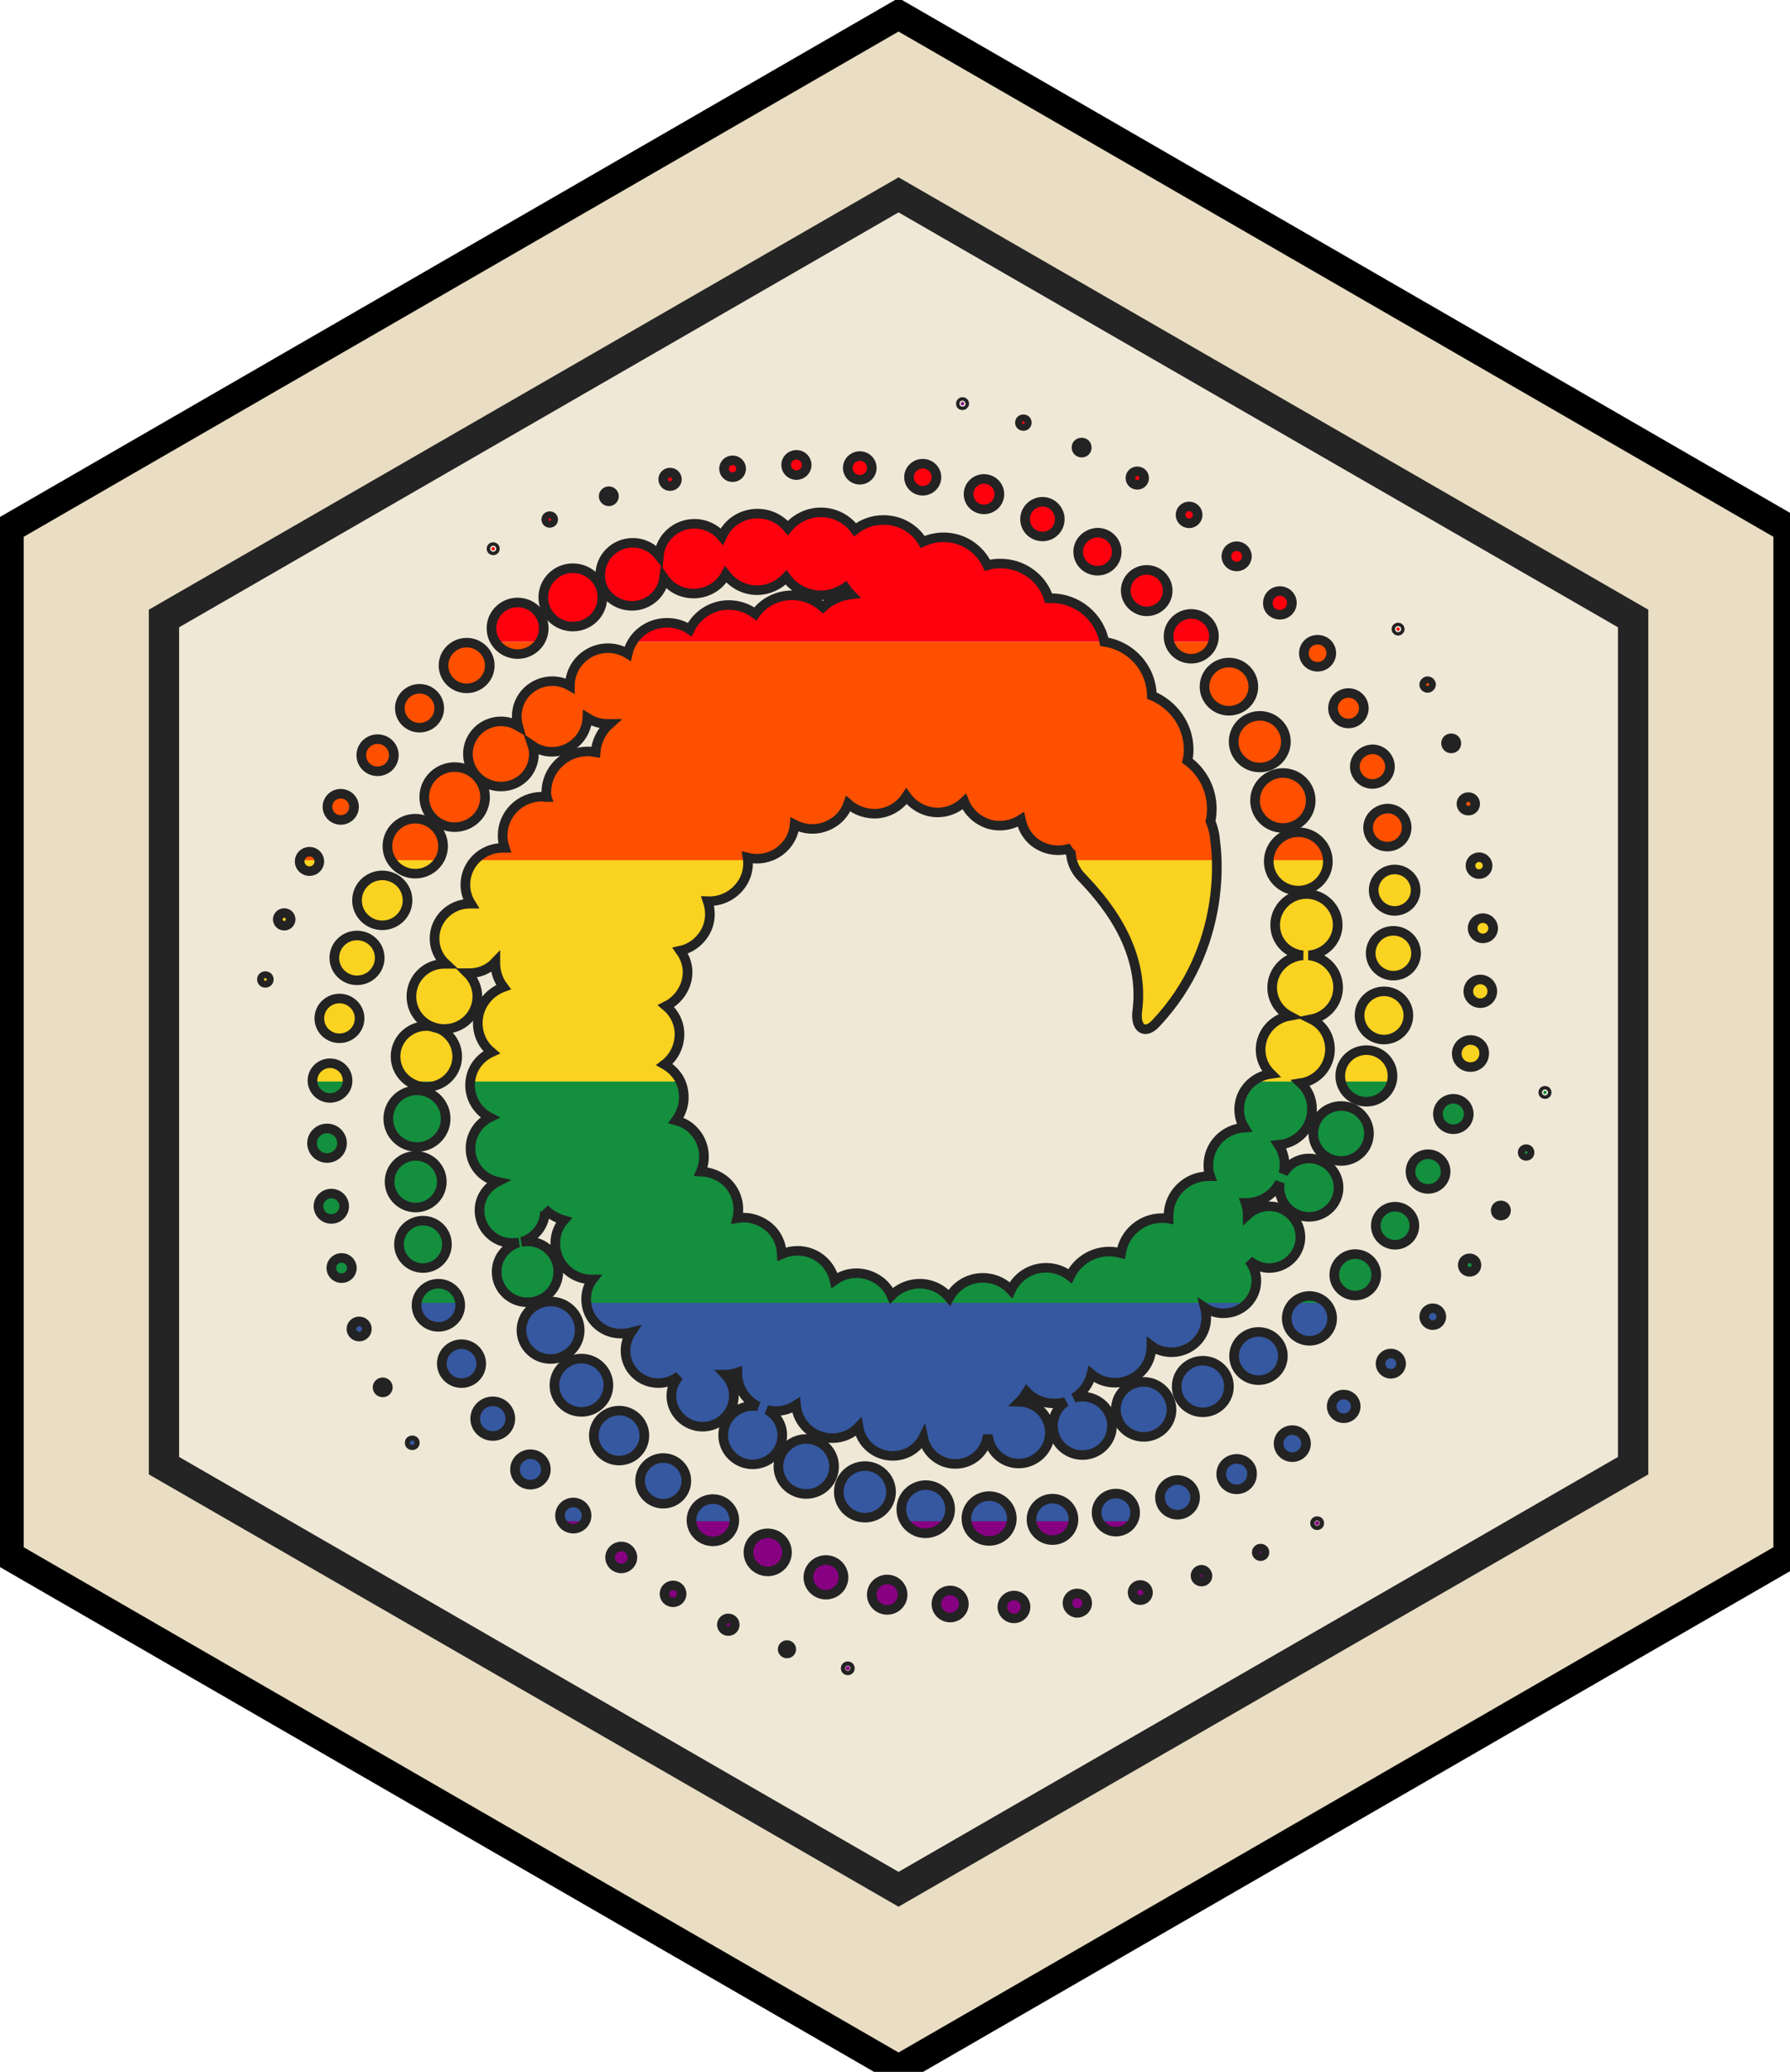 <?xml version="1.0" encoding="UTF-8" standalone="no"?>
<svg
   xmlns:dc="http://purl.org/dc/elements/1.1/"
   xmlns:cc="http://creativecommons.org/ns#"
   xmlns:rdf="http://www.w3.org/1999/02/22-rdf-syntax-ns#"
   xmlns:svg="http://www.w3.org/2000/svg"
   xmlns="http://www.w3.org/2000/svg"
   xmlns:sodipodi="http://sodipodi.sourceforge.net/DTD/sodipodi-0.dtd"
   xmlns:inkscape="http://www.inkscape.org/namespaces/inkscape"
   version="1.1"
   x="0"
   y="0"
   viewBox="0 0 110.979 128.417"
   xml:space="preserve"
   id="svg415"
   sodipodi:docname="consensys.svg"
   inkscape:version="0.92.2 5c3e80d, 2017-08-06"><sodipodi:namedview
     pagecolor="#ffffff"
     bordercolor="#666666"
     borderopacity="1"
     objecttolerance="10"
     gridtolerance="10"
     guidetolerance="10"
     inkscape:pageopacity="0"
     inkscape:pageshadow="2"
     inkscape:window-width="1201"
     inkscape:window-height="761"
     id="namedview125"
     showgrid="false"
     inkscape:zoom="5.1979782"
     inkscape:cx="36.164524"
     inkscape:cy="64.208504"
     inkscape:window-x="0"
     inkscape:window-y="0"
     inkscape:window-maximized="0"
     inkscape:current-layer="svg415" /><defs
     id="defs419"><clipPath
       id="clipPath1625"
       clipPathUnits="userSpaceOnUse" /><clipPath
       id="clipPath1328"
       clipPathUnits="userSpaceOnUse" /><pattern
       id="pattern2269"
       patternTransform="matrix(.12 0 0 .12 22.15 104.473)"
       height="2602.669"
       width="3603.694"
       patternUnits="userSpaceOnUse"><g
         id="g158"
         transform="matrix(8.333 0 0 8.333 -248.094 -775.346)"
         stroke="none"
         stroke-miterlimit="4"
         stroke-dasharray="none"
         stroke-opacity="1"><path
           id="path1256"
           d="M29.771 357.312c0 26.536 21.514 48.05 48.05 48.05h336.344c26.535 0 48.05-21.514 48.05-48.05v-4.24H29.77z"
           fill="#880082"
           stroke-width="17.501" /><path
           transform="matrix(.845 0 0 .845 29.771 32.98)"
           id="polygon1258"
           fill="#3558a0"
           stroke-width="20.72"
           d="M512 376.889v-58.98H0v61.071h512z" /><path
           transform="matrix(.845 0 0 .845 29.771 32.98)"
           id="polygon1260"
           fill="#138f3e"
           stroke-width="20.72"
           d="M512 313.884V256H0v61.909h512z" /><path
           transform="matrix(.845 0 0 .845 29.771 32.98)"
           id="polygon1262"
           fill="#fad220"
           stroke-width="20.72"
           d="M512 253.582v-59.49H0V256h512z" /><path
           transform="matrix(.845 0 0 .845 29.771 32.98)"
           id="polygon1264"
           fill="#ff5000"
           stroke-width="20.72"
           d="M512 192v-58.98H0V194.092h512z" /><path
           id="path1266"
           d="M414.165 93.041H77.821c-26.536 0-48.05 21.515-48.05 48.05v4.24h432.444v-4.24c0-26.535-21.515-48.05-48.05-48.05z"
           fill="#ff000e"
           stroke-width="17.501" /></g></pattern><clipPath
       id="clipPath1328-7"
       clipPathUnits="userSpaceOnUse"><g
         transform="matrix(1.184,0,0,1.184,-33.122,-39.047)"
         id="g1530"><circle
           style="fill:#2a2a2a"
           class="st0"
           cx="236.8"
           cy="399.4"
           r="0.5"
           id="circle1330" /><circle
           style="fill:#2a2a2a"
           class="st0"
           cx="222.6"
           cy="394.9"
           r="1"
           id="circle1332" /><circle
           style="fill:#2a2a2a"
           class="st0"
           cx="208.9"
           cy="389.1"
           r="1.5"
           id="circle1334" /><circle
           style="fill:#2a2a2a"
           class="st0"
           cx="196"
           cy="381.8"
           r="2"
           id="circle1336" /><circle
           style="fill:#2a2a2a"
           class="st0"
           cx="183.9"
           cy="373.2"
           r="2.6"
           id="circle1338" /><circle
           style="fill:#2a2a2a"
           class="st0"
           cx="172.7"
           cy="363.3"
           r="3.1"
           id="circle1340" /><circle
           style="fill:#2a2a2a"
           class="st0"
           cx="162.7"
           cy="352.4"
           r="3.6"
           id="circle1342" /><circle
           style="fill:#2a2a2a"
           class="st0"
           cx="153.9"
           cy="340.4"
           r="4.1"
           id="circle1344" /><circle
           style="fill:#2a2a2a"
           class="st0"
           cx="146.6"
           cy="327.4"
           r="4.6"
           id="circle1346" /><circle
           style="fill:#2a2a2a"
           class="st0"
           cx="141.2"
           cy="313.6"
           r="5.1"
           id="circle1348" /><circle
           style="fill:#2a2a2a"
           class="st0"
           cx="137.6"
           cy="299.2"
           r="5.6"
           id="circle1350" /><circle
           style="fill:#2a2a2a"
           class="st0"
           cx="135.9"
           cy="284.4"
           r="6.1"
           id="circle1352" /><circle
           style="fill:#2a2a2a"
           class="st0"
           cx="136.2"
           cy="269.5"
           r="6.7"
           id="circle1354" /><circle
           style="fill:#2a2a2a"
           class="st0"
           cx="138.4"
           cy="254.8"
           r="7.2"
           id="circle1356" /><circle
           style="fill:#2a2a2a"
           class="st0"
           cx="346.4"
           cy="365.1"
           r="0.5"
           id="circle1358" /><path
           style="fill:#2a2a2a"
           inkscape:connector-curvature="0"
           class="st0"
           d="m 333.2,371.1 c -0.5,0 -0.9,0.4 -0.9,0.9 0,0.5 0.4,0.9 0.9,0.9 0.5,0 0.9,-0.4 0.9,-0.9 0,-0.5 -0.4,-0.9 -0.9,-0.9 z m -13.8,5 c -0.7,0 -1.4,0.6 -1.4,1.4 0,0.8 0.6,1.4 1.4,1.4 0.8,0 1.4,-0.6 1.4,-1.4 -0.1,-0.8 -0.7,-1.4 -1.4,-1.4 z"
           id="path1360" /><circle
           style="fill:#2a2a2a"
           class="st0"
           cx="305.1"
           cy="381.5"
           r="1.8"
           id="circle1362" /><path
           style="fill:#2a2a2a"
           inkscape:connector-curvature="0"
           class="st0"
           d="m 290.4,381.7 c -1.3,0 -2.3,1 -2.3,2.3 0,1.2 1,2.3 2.3,2.3 1.2,0 2.3,-1 2.3,-2.3 0,-1.3 -1,-2.3 -2.3,-2.3 z"
           id="path1364" /><circle
           style="fill:#2a2a2a"
           class="st0"
           cx="275.6"
           cy="384.9"
           r="2.7"
           id="circle1366" /><circle
           style="fill:#2a2a2a"
           class="st0"
           cx="260.7"
           cy="384.2"
           r="3.2"
           id="circle1368" /><circle
           style="fill:#2a2a2a"
           class="st0"
           cx="246"
           cy="382"
           r="3.6"
           id="circle1370" /><circle
           style="fill:#2a2a2a"
           class="st0"
           cx="231.7"
           cy="377.9"
           r="4.1"
           id="circle1372" /><circle
           style="fill:#2a2a2a"
           class="st0"
           cx="218.1"
           cy="372"
           r="4.5"
           id="circle1374" /><circle
           style="fill:#2a2a2a"
           class="st0"
           cx="205.3"
           cy="364.4"
           r="5"
           id="circle1376" /><circle
           style="fill:#2a2a2a"
           class="st0"
           cx="193.7"
           cy="355.1"
           r="5.4"
           id="circle1378" /><circle
           style="fill:#2a2a2a"
           class="st0"
           cx="183.4"
           cy="344.4"
           r="5.9"
           id="circle1380" /><circle
           style="fill:#2a2a2a"
           class="st0"
           cx="174.6"
           cy="332.5"
           r="6.3"
           id="circle1382" /><circle
           style="fill:#2a2a2a"
           class="st0"
           cx="167.4"
           cy="319.5"
           r="6.8"
           id="circle1384" /><circle
           style="fill:#2a2a2a"
           class="st0"
           cx="399.6"
           cy="263.3"
           r="0.4"
           id="circle1386" /><circle
           style="fill:#2a2a2a"
           class="st0"
           cx="395.2"
           cy="277.5"
           r="0.8"
           id="circle1388" /><path
           style="fill:#2a2a2a"
           inkscape:connector-curvature="0"
           class="st0"
           d="m 389.3,290 c -0.7,0 -1.2,0.5 -1.2,1.2 0,0.7 0.5,1.2 1.2,1.2 0.7,0 1.2,-0.5 1.2,-1.2 0,-0.7 -0.5,-1.2 -1.2,-1.2 z m -7.3,12.5 c -0.9,0 -1.6,0.7 -1.6,1.6 0,0.9 0.7,1.6 1.6,1.6 0.9,0 1.6,-0.7 1.6,-1.6 0,-0.9 -0.7,-1.6 -1.6,-1.6 z"
           id="path1390" /><circle
           style="fill:#2a2a2a"
           class="st0"
           cx="373.4"
           cy="316.3"
           r="2"
           id="circle1392" /><circle
           style="fill:#2a2a2a"
           class="st0"
           cx="363.6"
           cy="327.4"
           r="2.4"
           id="circle1394" /><circle
           style="fill:#2a2a2a"
           class="st0"
           cx="352.6"
           cy="337.5"
           r="2.8"
           id="circle1396" /><circle
           style="fill:#2a2a2a"
           class="st0"
           cx="340.6"
           cy="346.3"
           r="3.2"
           id="circle1398" /><path
           style="fill:#2a2a2a"
           inkscape:connector-curvature="0"
           class="st0"
           d="m 327.6,349.9 c -2,0 -3.6,1.6 -3.6,3.6 0,2 1.6,3.6 3.6,3.6 2,0 3.6,-1.6 3.6,-3.6 0.1,-2 -1.6,-3.6 -3.6,-3.6 z m -13.8,5 c -2.2,0 -4.1,1.8 -4.1,4.1 0,2.3 1.8,4.1 4.1,4.1 2.2,0 4.1,-1.8 4.1,-4.1 0,-2.3 -1.9,-4.1 -4.1,-4.1 z"
           id="path1400" /><circle
           style="fill:#2a2a2a"
           class="st0"
           cx="299.4"
           cy="362.6"
           r="4.5"
           id="circle1402" /><circle
           style="fill:#2a2a2a"
           class="st0"
           cx="284.6"
           cy="364.2"
           r="4.9"
           id="circle1404" /><circle
           style="fill:#2a2a2a"
           class="st0"
           cx="269.8"
           cy="364"
           r="5.3"
           id="circle1406" /><path
           style="fill:#2a2a2a"
           inkscape:connector-curvature="0"
           class="st0"
           d="m 260.7,361.8 c 0,-3.1 -2.5,-5.7 -5.7,-5.7 -3.1,0 -5.7,2.5 -5.7,5.7 0,3.1 2.5,5.7 5.7,5.7 3.2,-0.1 5.7,-2.6 5.7,-5.7 z"
           id="path1408" /><circle
           style="fill:#2a2a2a"
           class="st0"
           cx="240.8"
           cy="357.7"
           r="6.1"
           id="circle1410" /><circle
           style="fill:#2a2a2a"
           class="st0"
           cx="227.1"
           cy="351.7"
           r="6.5"
           id="circle1412" /><path
           style="fill:#2a2a2a"
           inkscape:connector-curvature="0"
           class="st0"
           d="m 365.3,154.2 c 0.2,0 0.4,-0.2 0.4,-0.4 0,-0.2 -0.2,-0.4 -0.4,-0.4 -0.2,0 -0.4,0.2 -0.4,0.4 0,0.2 0.2,0.4 0.4,0.4 z m 6.9,13.5 c 0.4,0 0.8,-0.4 0.8,-0.8 0,-0.4 -0.4,-0.8 -0.8,-0.8 -0.4,0 -0.8,0.4 -0.8,0.8 0,0.5 0.4,0.8 0.8,0.8 z m 5.5,14.3 c 0.7,0 1.2,-0.5 1.2,-1.2 0,-0.7 -0.5,-1.2 -1.2,-1.2 -0.7,0 -1.2,0.5 -1.2,1.2 0,0.6 0.5,1.2 1.2,1.2 z m 4,14.7 c 0.9,0 1.6,-0.7 1.6,-1.6 0,-0.9 -0.7,-1.6 -1.6,-1.6 -0.9,0 -1.6,0.7 -1.6,1.6 0,0.9 0.7,1.6 1.6,1.6 z"
           id="path1414" /><circle
           style="fill:#2a2a2a"
           class="st0"
           cx="384.2"
           cy="209.7"
           r="2"
           id="circle1416" /><circle
           style="fill:#2a2a2a"
           class="st0"
           cx="385.1"
           cy="224.5"
           r="2.4"
           id="circle1418" /><path
           style="fill:#2a2a2a"
           inkscape:connector-curvature="0"
           class="st0"
           d="m 384.5,236.6 c -1.6,0 -2.8,1.3 -2.8,2.8 0,1.6 1.3,2.8 2.8,2.8 1.6,0 2.8,-1.3 2.8,-2.8 0,-1.6 -1.3,-2.8 -2.8,-2.8 z m -2.3,14.3 c -1.8,0 -3.2,1.5 -3.2,3.2 0,1.8 1.4,3.2 3.2,3.2 1.8,0 3.2,-1.4 3.2,-3.2 0.1,-1.8 -1.4,-3.2 -3.2,-3.2 z"
           id="path1420" /><circle
           style="fill:#2a2a2a"
           class="st0"
           cx="378.2"
           cy="268.4"
           r="3.6"
           id="circle1422" /><circle
           style="fill:#2a2a2a"
           class="st0"
           cx="372.3"
           cy="282"
           r="4.1"
           id="circle1424" /><circle
           style="fill:#2a2a2a"
           class="st0"
           cx="364.6"
           cy="294.8"
           r="4.5"
           id="circle1426" /><path
           style="fill:#2a2a2a"
           inkscape:connector-curvature="0"
           class="st0"
           d="m 355.3,301.5 c -2.7,0 -4.9,2.2 -4.9,4.9 0,2.7 2.2,4.9 4.9,4.9 2.7,0 4.9,-2.2 4.9,-4.9 0,-2.7 -2.2,-4.9 -4.9,-4.9 z"
           id="path1428" /><circle
           style="fill:#2a2a2a"
           class="st0"
           cx="344.6"
           cy="316.7"
           r="5.3"
           id="circle1430" /><circle
           style="fill:#2a2a2a"
           class="st0"
           cx="332.7"
           cy="325.6"
           r="5.7"
           id="circle1432" /><circle
           style="fill:#2a2a2a"
           class="st0"
           cx="319.7"
           cy="332.8"
           r="6.1"
           id="circle1434" /><path
           style="fill:#2a2a2a"
           inkscape:connector-curvature="0"
           class="st0"
           d="m 305.9,331.7 c -3.6,0 -6.5,2.9 -6.5,6.5 0,3.6 2.9,6.5 6.5,6.5 3.6,0 6.5,-2.9 6.5,-6.5 -0.1,-3.6 -3,-6.5 -6.5,-6.5 z M 263.6,100.9 c 0.2,0 0.4,-0.2 0.4,-0.4 0,-0.2 -0.2,-0.4 -0.4,-0.4 -0.2,0 -0.4,0.2 -0.4,0.4 0,0.3 0.1,0.4 0.4,0.4 z"
           id="path1436" /><circle
           style="fill:#2a2a2a"
           class="st0"
           cx="277.8"
           cy="105"
           r="0.8"
           id="circle1438" /><path
           style="fill:#2a2a2a"
           inkscape:connector-curvature="0"
           class="st0"
           d="m 291.4,112.1 c 0.7,0 1.2,-0.5 1.2,-1.2 0,-0.7 -0.5,-1.2 -1.2,-1.2 -0.7,0 -1.2,0.5 -1.2,1.2 0,0.6 0.5,1.2 1.2,1.2 z m 13,7.6 c 0.9,0 1.6,-0.7 1.6,-1.6 0,-0.9 -0.7,-1.6 -1.6,-1.6 -0.9,0 -1.6,0.7 -1.6,1.6 0,0.9 0.7,1.6 1.6,1.6 z m 12.1,9.1 c 1.1,0 2,-0.9 2,-2 0,-1.1 -0.9,-2 -2,-2 -1.1,0 -2,0.9 -2,2 0,1.1 0.9,2 2,2 z"
           id="path1440" /><circle
           style="fill:#2a2a2a"
           class="st0"
           cx="327.6"
           cy="136.6"
           r="2.4"
           id="circle1442" /><path
           style="fill:#2a2a2a"
           inkscape:connector-curvature="0"
           class="st0"
           d="m 337.7,150.4 c 1.6,0 2.8,-1.3 2.8,-2.8 0,-1.6 -1.3,-2.8 -2.8,-2.8 -1.6,0 -2.8,1.3 -2.8,2.8 -0.1,1.5 1.2,2.8 2.8,2.8 z m 8.8,12.3 c 1.8,0 3.2,-1.5 3.2,-3.2 0,-1.8 -1.4,-3.2 -3.2,-3.2 -1.8,0 -3.2,1.4 -3.2,3.2 0,1.8 1.4,3.2 3.2,3.2 z"
           id="path1444" /><circle
           style="fill:#2a2a2a"
           class="st0"
           cx="353.7"
           cy="172.5"
           r="3.6"
           id="circle1446" /><path
           style="fill:#2a2a2a"
           inkscape:connector-curvature="0"
           class="st0"
           d="m 355.2,186.3 c 0,2.2 1.8,4.1 4.1,4.1 2.2,0 4.1,-1.8 4.1,-4.1 0,-2.2 -1.8,-4.1 -4.1,-4.1 -2.3,0.1 -4.1,1.9 -4.1,4.1 z m 3.1,14.4 c 0,2.5 2,4.5 4.5,4.5 2.5,0 4.5,-2 4.5,-4.5 0,-2.5 -2,-4.5 -4.5,-4.5 -2.5,0.1 -4.5,2.1 -4.5,4.5 z m 1.3,14.8 c 0,2.7 2.2,4.9 4.9,4.9 2.7,0 4.9,-2.2 4.9,-4.9 0,-2.7 -2.2,-4.9 -4.9,-4.9 -2.7,0 -4.9,2.2 -4.9,4.9 z"
           id="path1448" /><circle
           style="fill:#2a2a2a"
           class="st0"
           cx="364.2"
           cy="230.4"
           r="5.3"
           id="circle1450" /><circle
           style="fill:#2a2a2a"
           class="st0"
           cx="362"
           cy="245.1"
           r="5.7"
           id="circle1452" /><circle
           style="fill:#2a2a2a"
           class="st0"
           cx="357.9"
           cy="259.4"
           r="6.1"
           id="circle1454" /><circle
           style="fill:#2a2a2a"
           class="st0"
           cx="352"
           cy="273"
           r="6.5"
           id="circle1456" /><circle
           style="fill:#2a2a2a"
           class="st0"
           cx="154"
           cy="134.8"
           r="0.4"
           id="circle1458" /><circle
           style="fill:#2a2a2a"
           class="st0"
           cx="167.2"
           cy="127.9"
           r="0.8"
           id="circle1460" /><circle
           style="fill:#2a2a2a"
           class="st0"
           cx="181"
           cy="122.4"
           r="1.2"
           id="circle1462" /><circle
           style="fill:#2a2a2a"
           class="st0"
           cx="195.3"
           cy="118.4"
           r="1.6"
           id="circle1464" /><circle
           style="fill:#2a2a2a"
           class="st0"
           cx="209.9"
           cy="115.9"
           r="2"
           id="circle1466" /><circle
           style="fill:#2a2a2a"
           class="st0"
           cx="224.8"
           cy="115"
           r="2.4"
           id="circle1468" /><circle
           style="fill:#2a2a2a"
           class="st0"
           cx="239.6"
           cy="115.7"
           r="2.8"
           id="circle1470" /><circle
           style="fill:#2a2a2a"
           class="st0"
           cx="254.3"
           cy="117.9"
           r="3.2"
           id="circle1472" /><circle
           style="fill:#2a2a2a"
           class="st0"
           cx="268.6"
           cy="121.9"
           r="3.6"
           id="circle1474" /><path
           style="fill:#2a2a2a"
           inkscape:connector-curvature="0"
           class="st0"
           d="m 282.3,131.9 c 2.2,0 4,-1.8 4,-4.1 0,-2.2 -1.8,-4.1 -4,-4.1 -2.2,0 -4.1,1.8 -4.1,4.1 0,2.3 1.8,4.1 4.1,4.1 z m 8.3,3.6 c 0,2.5 2,4.5 4.5,4.5 2.5,0 4.5,-2 4.5,-4.5 0,-2.5 -2,-4.5 -4.5,-4.5 -2.5,0.1 -4.5,2.1 -4.5,4.5 z m 16,14.1 c 2.7,0 4.9,-2.2 4.9,-4.9 0,-2.7 -2.2,-4.9 -4.9,-4.9 -2.7,0 -4.9,2.2 -4.9,4.9 0,2.7 2.3,4.9 4.9,4.9 z m 10.4,11.2 c 2.9,0 5.3,-2.4 5.3,-5.3 0,-2.9 -2.4,-5.3 -5.3,-5.3 -2.9,0 -5.3,2.4 -5.3,5.3 0,2.9 2.3,5.3 5.3,5.3 z"
           id="path1476" /><circle
           style="fill:#2a2a2a"
           class="st0"
           cx="325.8"
           cy="167.4"
           r="5.7"
           id="circle1478" /><circle
           style="fill:#2a2a2a"
           class="st0"
           cx="333"
           cy="180.4"
           r="6.1"
           id="circle1480" /><path
           style="fill:#2a2a2a"
           inkscape:connector-curvature="0"
           class="st0"
           d="m 331.9,194.3 c 0,3.6 2.9,6.5 6.5,6.5 3.6,0 6.5,-2.9 6.5,-6.5 0,-3.6 -2.9,-6.5 -6.5,-6.5 -3.5,0 -6.5,2.9 -6.5,6.5 z"
           id="path1482" /><circle
           style="fill:#2a2a2a"
           class="st0"
           cx="342"
           cy="208.7"
           r="6.9"
           id="circle1484" /><circle
           style="fill:#2a2a2a"
           class="st0"
           cx="100.8"
           cy="236.6"
           r="0.8"
           id="circle1486" /><circle
           style="fill:#2a2a2a"
           class="st0"
           cx="105.2"
           cy="222.4"
           r="1.5"
           id="circle1488" /><circle
           style="fill:#2a2a2a"
           class="st0"
           cx="111.1"
           cy="208.7"
           r="2.3"
           id="circle1490" /><circle
           style="fill:#2a2a2a"
           class="st0"
           cx="118.4"
           cy="195.8"
           r="3.1"
           id="circle1492" /><circle
           style="fill:#2a2a2a"
           class="st0"
           cx="127"
           cy="183.6"
           r="3.8"
           id="circle1494" /><circle
           style="fill:#2a2a2a"
           class="st0"
           cx="136.8"
           cy="172.5"
           r="4.6"
           id="circle1496" /><circle
           style="fill:#2a2a2a"
           class="st0"
           cx="147.8"
           cy="162.4"
           r="5.4"
           id="circle1498" /><circle
           style="fill:#2a2a2a"
           class="st0"
           cx="159.7"
           cy="153.6"
           r="6.1"
           id="circle1500" /><circle
           style="fill:#2a2a2a"
           class="st0"
           cx="172.6"
           cy="146.3"
           r="6.9"
           id="circle1502" /><path
           style="fill:#2a2a2a"
           inkscape:connector-curvature="0"
           class="st0"
           d="m 186.4,148.3 c 3.8,0 7,-2.8 7.5,-6.5 1.5,2.2 4,3.6 6.9,3.6 3.2,0 6.1,-1.8 7.5,-4.5 1.7,2.2 4.3,3.7 7.3,3.7 2.7,0 5.1,-1.2 6.8,-3 1.8,2.5 4.7,4.2 8.1,4.2 2.1,0 4.1,-0.7 5.7,-1.8 0.4,0.6 0.8,1.1 1.3,1.6 -2.5,0.3 -4.8,1.4 -6.5,3 -1.9,-1.7 -4.4,-2.8 -7.2,-2.8 -3.5,0 -6.7,1.7 -8.6,4.4 -1.7,-1.3 -3.8,-2.1 -6.2,-2.1 -4,0 -7.5,2.4 -9.1,5.8 -1.5,-1 -3.3,-1.6 -5.3,-1.6 -4.5,0 -8.3,3.1 -9.2,7.3 -1.3,-0.8 -2.9,-1.3 -4.6,-1.3 -4.9,0 -8.9,4 -8.9,8.9 -1.2,-0.7 -2.6,-1.1 -4.1,-1.1 -4.6,0 -8.3,3.7 -8.3,8.3 0,0.8 0.1,1.6 0.3,2.3 -1.2,-0.7 -2.5,-1.1 -4,-1.1 -4.2,0 -7.7,3.4 -7.7,7.7 0,4.2 3.4,7.7 7.7,7.7 4.3,0 7.7,-3.4 7.7,-7.7 0,-0.7 -0.1,-1.3 -0.3,-1.9 1.3,0.9 2.9,1.4 4.5,1.4 4.5,0 8.1,-3.6 8.3,-8 1.4,0.9 3,1.4 4.7,1.4 h 0.5 c -1.9,1.7 -3.1,4.1 -3.3,6.7 -0.6,-0.1 -1.2,-0.2 -1.8,-0.2 -5.4,0 -9.7,4.4 -9.7,9.7 0,0.4 0,0.8 0.1,1.1 -0.4,0 -0.7,-0.1 -1.1,-0.1 -5.1,0 -9.2,4.1 -9.2,9.2 0,1 0.2,2 0.5,2.9 h -0.5 c -4.8,0 -8.7,3.9 -8.7,8.7 0,1.7 0.5,3.2 1.3,4.5 h -0.3 c -4.5,0 -8.2,3.7 -8.2,8.2 0,2.4 1,4.5 2.6,6 h -0.3 c -4.2,0 -7.7,3.4 -7.7,7.7 0,4.3 3.4,7.7 7.7,7.7 4.2,0 7.7,-3.4 7.7,-7.7 0,-2.1 -0.9,-4.1 -2.3,-5.5 h 0.5 c 2.4,0 4.5,-1 6,-2.6 v 0.3 c 0,2.1 0.7,4 1.9,5.6 -3.5,1.3 -6,4.6 -6,8.5 0,2.8 1.2,5.2 3.2,6.9 -3,1.4 -5,4.3 -5,7.8 0,3.3 1.9,6.2 4.6,7.6 -2.6,1.3 -4.5,4.1 -4.5,7.3 0,3.9 2.7,7.1 6.3,7.9 -2.5,1.3 -4.2,3.8 -4.2,6.8 0,4.2 3.4,7.7 7.7,7.7 0.5,0 0.9,-0.1 1.4,-0.1 -2.9,0.9 -5.1,3.6 -5.1,6.9 0,4 3.2,7.2 7.2,7.2 4,0 7.2,-3.2 7.2,-7.2 0,-4 -3.2,-7.2 -7.2,-7.2 -0.4,0 -0.9,0.1 -1.3,0.1 3.1,-1 5.4,-3.9 5.4,-7.3 0,-0.2 0,-0.4 -0.1,-0.5 1.2,1.3 2.8,2.2 4.5,2.7 -1.3,1.5 -2,3.4 -2,5.5 0,4.7 3.8,8.5 8.5,8.5 h 0.2 c -1,1.3 -1.5,3 -1.5,4.7 0,4.5 3.6,8.1 8.1,8.1 0.8,0 1.6,-0.1 2.4,-0.3 -0.8,1.2 -1.3,2.7 -1.3,4.3 0,4.3 3.4,7.7 7.7,7.7 1.8,0 3.5,-0.7 4.8,-1.7 -1.1,1.3 -1.8,2.9 -1.8,4.7 0,4 3.3,7.3 7.3,7.3 4,0 7.3,-3.3 7.3,-7.3 0,-2 -0.8,-3.7 -2,-5 1,0 1.9,-0.2 2.8,-0.5 v 0.1 c 0,3.5 2,6.5 4.9,7.9 -0.4,-0.1 -0.9,-0.1 -1.3,-0.1 -3.8,0 -6.9,3.1 -6.9,6.9 0,3.8 3.1,6.9 6.9,6.9 3.8,0 6.9,-3.1 6.9,-6.9 0,-2.6 -1.5,-4.9 -3.6,-6 0.7,0.2 1.4,0.3 2.1,0.3 1.7,0 3.3,-0.5 4.7,-1.4 0.4,4.4 4,7.8 8.5,7.8 2.4,0 4.6,-1 6.1,-2.6 0.6,3.9 4,6.8 8,6.8 3.1,0 5.8,-1.7 7.1,-4.3 0.7,3.5 3.8,6.2 7.5,6.2 4,0 7.2,-3 7.6,-6.9 0.3,3.8 3.4,6.8 7.2,6.8 4,0 7.3,-3.3 7.3,-7.3 0,-4 -3.2,-7.2 -7.1,-7.3 0.7,-0.7 1.2,-1.5 1.7,-2.3 1.6,1.7 3.9,2.7 6.4,2.7 0.9,0 1.9,-0.1 2.7,-0.4 -1.8,1.2 -3,3.3 -3,5.7 0,3.8 3.1,6.9 6.9,6.9 3.8,0 6.9,-3.1 6.9,-6.9 0,-3.8 -3.1,-6.9 -6.9,-6.9 -0.7,0 -1.4,0.1 -2,0.3 2,-1.2 3.5,-3.2 4.1,-5.6 1.5,1.3 3.4,2 5.5,2 4.7,0 8.5,-3.8 8.5,-8.5 v -0.2 c 1.3,1 3,1.5 4.7,1.5 4.5,0 8.1,-3.6 8.1,-8.1 0,-0.8 -0.1,-1.6 -0.3,-2.4 1.2,0.8 2.7,1.3 4.3,1.3 4.3,0 7.7,-3.4 7.7,-7.7 0,-1.8 -0.7,-3.5 -1.7,-4.8 1.3,1.1 2.9,1.8 4.7,1.8 4,0 7.3,-3.3 7.3,-7.3 0,-4 -3.3,-7.3 -7.3,-7.3 -2,0 -3.7,0.8 -5,2 0,-1 -0.2,-1.9 -0.5,-2.8 h 0.1 c 3.5,0 6.5,-2 7.9,-4.9 -0.1,0.4 -0.1,0.9 -0.1,1.3 0,3.8 3.1,6.9 6.9,6.9 3.8,0 6.9,-3.1 6.9,-6.9 0,-3.8 -3.1,-6.9 -6.9,-6.9 -2.6,0 -4.9,1.5 -6,3.6 0.2,-0.7 0.3,-1.4 0.3,-2.1 0,-1.7 -0.5,-3.3 -1.4,-4.7 4.4,-0.4 7.8,-4 7.8,-8.5 0,-2.4 -1,-4.6 -2.6,-6.1 3.9,-0.6 6.8,-4 6.8,-8 0,-3.1 -1.7,-5.8 -4.3,-7.1 3.5,-0.7 6.2,-3.8 6.2,-7.5 0,-4 -3,-7.2 -6.9,-7.6 3.8,-0.3 6.8,-3.4 6.8,-7.2 0,-4 -3.3,-7.3 -7.3,-7.3 -4,0 -7.3,3.3 -7.3,7.3 0,3.8 2.8,6.8 6.5,7.2 -4,0.3 -7.2,3.6 -7.2,7.6 0,2.9 1.6,5.4 4,6.7 -3.8,0.7 -6.7,4 -6.7,8 0,2.2 0.9,4.2 2.4,5.7 -4.2,0.6 -7.4,4.1 -7.4,8.4 0,1.6 0.4,3 1.2,4.3 -4.7,0.3 -8.4,4.1 -8.4,8.9 0,0.9 0.1,1.8 0.4,2.6 H 321 c -5.1,0 -9.3,4.2 -9.3,9.3 v 0.7 c -0.5,-0.1 -1,-0.1 -1.5,-0.1 -4.9,0 -8.9,3.6 -9.6,8.3 -0.8,-0.2 -1.7,-0.4 -2.7,-0.4 -4.1,0 -7.6,2.4 -9.2,5.8 -2,-1.6 -4.6,-2.3 -7.3,-1.8 -3,0.6 -5.3,2.5 -6.5,5.1 -1.9,-2.1 -4.8,-3.2 -7.8,-2.8 -2.9,0.4 -5.3,2.2 -6.6,4.6 -1.6,-2 -4.1,-3.3 -6.9,-3.3 -2.6,0 -4.9,1.1 -6.6,2.8 -1,-2.3 -3,-4.1 -5.6,-4.9 -2.7,-0.8 -5.5,-0.3 -7.7,1.3 -0.6,-2.6 -2.3,-4.9 -4.8,-6.1 -2.5,-1.2 -5.2,-1.1 -7.5,-0.1 -0.1,-2.5 -1.2,-5 -3.4,-6.7 -2.1,-1.6 -4.6,-2.2 -7,-1.8 0.6,-2.5 0.1,-5.2 -1.5,-7.4 -1.7,-2.3 -4.4,-3.5 -7,-3.6 1,-2.4 1,-5.2 -0.3,-7.7 -1.2,-2.3 -3.2,-3.8 -5.5,-4.4 1.4,-1.9 2.1,-4.3 1.7,-6.9 -0.4,-2.8 -2.1,-5 -4.4,-6.3 2.2,-1.7 3.5,-4.3 3.5,-7.2 0,-2.6 -1.2,-5 -3.1,-6.6 2.2,-1.1 4,-3.2 4.7,-5.8 0.7,-2.6 0.1,-5.2 -1.4,-7.3 2.3,-0.5 4.4,-2 5.7,-4.2 1.4,-2.4 1.5,-5.1 0.7,-7.5 2.6,0.1 5.2,-0.9 7.1,-3 1.9,-2.1 2.6,-4.7 2.2,-7.3 2.4,0.6 5,0.2 7.2,-1.3 2.3,-1.6 3.6,-4 3.8,-6.5 2.3,1.2 5.1,1.4 7.6,0.3 2.4,-1 4.1,-2.9 4.9,-5.2 1.8,1.6 4.3,2.5 6.9,2.3 2.9,-0.3 5.3,-1.9 6.7,-4.1 1.5,2.1 3.9,3.6 6.6,3.8 2.7,0.2 5.1,-0.8 6.9,-2.5 0.9,2.3 2.9,4.3 5.5,5.2 2.7,0.9 5.5,0.4 7.7,-1 0.5,2.5 2,4.9 4.5,6.2 2,1.1 4.3,1.3 6.4,0.8 0.2,0.3 0.5,0.7 0.8,1 0.1,1.9 0.9,3.8 2.2,5.3 l 0.2,0.2 c 4.5,4.8 15.1,16.3 13.1,31.8 -0.5,3.9 1.7,5.8 4.4,2.8 16.8,-18.1 14.2,-40.3 13.8,-42.9 -0.1,-1.7 -0.5,-3.3 -1.1,-4.8 0.2,-0.9 0.3,-1.9 0.3,-2.9 0,-4.7 -2.2,-8.8 -5.7,-11.4 0.2,-0.8 0.3,-1.7 0.3,-2.6 0,-5.8 -3.6,-10.7 -8.6,-12.8 -0.1,-6.5 -4.9,-11.8 -11.1,-12.7 -1.1,-5.8 -6.2,-10.3 -12.3,-10.3 h -0.7 c -1.5,-4.8 -6,-8.2 -11.3,-8.2 -1,0 -2,0.1 -3,0.4 -1.8,-3.9 -5.7,-6.6 -10.2,-6.6 -1.8,0 -3.4,0.4 -4.9,1.1 -1.8,-3.1 -5.2,-5.2 -9.2,-5.2 -2.5,0 -4.8,0.9 -6.6,2.3 -1.8,-2.5 -4.7,-4.1 -8,-4.1 -3.1,0 -5.9,1.5 -7.7,3.7 -1.7,-2.1 -4.2,-3.4 -7.1,-3.4 -3.7,0 -6.9,2.2 -8.3,5.4 -1.5,-1.8 -3.8,-3 -6.4,-3 -4.3,0 -7.9,3.3 -8.3,7.5 -1.4,-1.8 -3.6,-3 -6.1,-3 -4.2,0 -7.6,3.4 -7.6,7.6 -0.2,3.9 3.2,7.3 7.4,7.3 z"
           id="path1504" /><circle
           style="fill:#2a2a2a"
           class="st0"
           cx="135.1"
           cy="346.1"
           r="0.6"
           id="circle1506" /><circle
           style="fill:#2a2a2a"
           class="st0"
           cx="128.2"
           cy="333"
           r="1.2"
           id="circle1508" /><circle
           style="fill:#2a2a2a"
           class="st0"
           cx="122.7"
           cy="319.2"
           r="1.8"
           id="circle1510" /><circle
           style="fill:#2a2a2a"
           class="st0"
           cx="118.6"
           cy="304.8"
           r="2.4"
           id="circle1512" /><circle
           style="fill:#2a2a2a"
           class="st0"
           cx="116.2"
           cy="290.2"
           r="3"
           id="circle1514" /><circle
           style="fill:#2a2a2a"
           class="st0"
           cx="115.2"
           cy="275.3"
           r="3.5"
           id="circle1516" /><circle
           style="fill:#2a2a2a"
           class="st0"
           cx="115.9"
           cy="260.5"
           r="4.1"
           id="circle1518" /><circle
           style="fill:#2a2a2a"
           class="st0"
           cx="118.1"
           cy="245.8"
           r="4.7"
           id="circle1520" /><circle
           style="fill:#2a2a2a"
           class="st0"
           cx="122.2"
           cy="231.5"
           r="5.3"
           id="circle1522" /><circle
           style="fill:#2a2a2a"
           class="st0"
           cx="128.1"
           cy="217.9"
           r="5.9"
           id="circle1524" /><circle
           style="fill:#2a2a2a"
           class="st0"
           cx="135.8"
           cy="205.1"
           r="6.5"
           id="circle1526" /><circle
           style="fill:#2a2a2a"
           class="st0"
           cx="145"
           cy="193.5"
           r="7.1"
           id="circle1528" /></g></clipPath><pattern
       id="pattern2269-9"
       patternTransform="matrix(0.12,0,0,0.12,22.15,104.473)"
       height="2602.669"
       width="3603.694"
       patternUnits="userSpaceOnUse"><g
         id="g158-3"
         transform="matrix(8.333,0,0,8.333,-248.094,-775.346)"><path
           id="path1256-8"
           d="m 29.771,357.312 c 0,26.535 21.514,48.049 48.049,48.049 H 414.165 c 26.535,0 48.049,-21.514 48.049,-48.049 v -4.24 H 29.771 Z"
           style="fill:#880082;stroke:none;stroke-width:17.501;stroke-miterlimit:4;stroke-dasharray:none;stroke-opacity:1"
           inkscape:connector-curvature="0" /><polygon
           transform="matrix(0.845,0,0,0.845,29.771,32.98)"
           id="polygon1258-0"
           points="512,376.889 512,317.909 0,317.909 0,376.889 0,378.98 512,378.98 "
           style="fill:#3558a0;stroke:none;stroke-width:20.72;stroke-miterlimit:4;stroke-dasharray:none;stroke-opacity:1" /><polygon
           transform="matrix(0.845,0,0,0.845,29.771,32.98)"
           id="polygon1260-2"
           points="512,313.884 512,256 0,256 0,313.884 0,317.909 512,317.909 "
           style="fill:#138f3e;stroke:none;stroke-width:20.72;stroke-miterlimit:4;stroke-dasharray:none;stroke-opacity:1" /><polygon
           transform="matrix(0.845,0,0,0.845,29.771,32.98)"
           id="polygon1262-4"
           points="512,253.582 512,194.092 0,194.092 0,253.582 0,256 512,256 "
           style="fill:#fad220;stroke:none;stroke-width:20.72;stroke-miterlimit:4;stroke-dasharray:none;stroke-opacity:1" /><polygon
           transform="matrix(0.845,0,0,0.845,29.771,32.98)"
           id="polygon1264-8"
           points="512,192 512,133.02 0,133.02 0,192 0,194.092 512,194.092 "
           style="fill:#ff5000;stroke:none;stroke-width:20.72;stroke-miterlimit:4;stroke-dasharray:none;stroke-opacity:1" /><path
           id="path1266-3"
           d="M 414.165,93.041 H 77.821 c -26.535,0 -48.049,21.514 -48.049,48.049 v 2.042 2.198 H 462.215 v -2.198 -2.042 c 0,-26.535 -21.514,-48.049 -48.049,-48.049 z"
           style="fill:#ff000e;stroke:none;stroke-width:17.501;stroke-miterlimit:4;stroke-dasharray:none;stroke-opacity:1"
           inkscape:connector-curvature="0" /></g></pattern></defs><g
     id="g5"
     transform="translate(.154 .374)"
     fill="#e8dcc1"
     fill-opacity=".962"
     stroke="#000"
     stroke-opacity="1"
     stroke-width="1.8"
     stroke-miterlimit="4"
     stroke-dasharray="none"><path
       id="polygon3"
       fill="#e8dcc1"
       fill-opacity=".962"
       stroke="#000"
       stroke-opacity="1"
       stroke-width="1.8"
       stroke-miterlimit="4"
       stroke-dasharray="none"
       d="M55.556 127.881L.417 96.047v-63.67L55.556.542l55.14 31.835v63.669z" /></g><g
     id="g9"
     transform="translate(.154 .374)"
     fill-opacity=".338"
     fill="#fff"><path
       id="polygon7"
       d="M55.422 116.822L10.109 90.66V38.337l45.313-26.162 45.314 26.162V90.66z"
       fill-opacity=".338"
       fill="#fff" /></g><g
     id="g13"
     transform="translate(.154 .374)"
     fill="#242424"
     fill-opacity="1"><path
       id="path11"
       d="M55.555 10.618L9.073 37.416V91.01l46.482 26.795L102.04 91.01V37.416zm44.603 79.312l-44.603 25.716L10.951 89.93V38.506L55.555 12.79l44.603 25.716z"
       fill="#242424"
       fill-opacity="1" /></g><style
     id="style1103">.st0{fill:#2a2a2a}</style><style
     id="style2">.st0{fill:#2a2a2a}</style><style
     id="style744">.st0{fill:#2a2a2a}</style><style
     id="style2-9">.st0{fill:#2a2a2a}</style><style
     id="style744-0">.st0{fill:#2a2a2a}</style><g
     id="g859"
     transform="matrix(0.296,0,0,0.296,-17.853,-9.714)"
     style="stroke:#232323;stroke-opacity:1;stroke-width:2.01;stroke-miterlimit:4;stroke-dasharray:none"><g
       transform="matrix(0.845,0,0,0.845,29.771,32.98)"
       id="g1268"
       style="stroke:#232323;stroke-width:2.38;stroke-miterlimit:4;stroke-dasharray:none;stroke-opacity:1" /><g
       transform="matrix(0.845,0,0,0.845,29.771,32.98)"
       id="g1270"
       style="stroke:#232323;stroke-width:2.38;stroke-miterlimit:4;stroke-dasharray:none;stroke-opacity:1" /><g
       transform="matrix(0.845,0,0,0.845,29.771,32.98)"
       id="g1272"
       style="stroke:#232323;stroke-width:2.38;stroke-miterlimit:4;stroke-dasharray:none;stroke-opacity:1" /><g
       transform="matrix(0.845,0,0,0.845,29.771,32.98)"
       id="g1274"
       style="stroke:#232323;stroke-width:2.38;stroke-miterlimit:4;stroke-dasharray:none;stroke-opacity:1" /><g
       transform="matrix(0.845,0,0,0.845,29.771,32.98)"
       id="g1276"
       style="stroke:#232323;stroke-width:2.38;stroke-miterlimit:4;stroke-dasharray:none;stroke-opacity:1" /><g
       transform="matrix(0.845,0,0,0.845,29.771,32.98)"
       id="g1278"
       style="stroke:#232323;stroke-width:2.38;stroke-miterlimit:4;stroke-dasharray:none;stroke-opacity:1" /><g
       transform="matrix(0.845,0,0,0.845,29.771,32.98)"
       id="g1280"
       style="stroke:#232323;stroke-width:2.38;stroke-miterlimit:4;stroke-dasharray:none;stroke-opacity:1" /><g
       transform="matrix(0.845,0,0,0.845,29.771,32.98)"
       id="g1282"
       style="stroke:#232323;stroke-width:2.38;stroke-miterlimit:4;stroke-dasharray:none;stroke-opacity:1" /><g
       transform="matrix(0.845,0,0,0.845,29.771,32.98)"
       id="g1284"
       style="stroke:#232323;stroke-width:2.38;stroke-miterlimit:4;stroke-dasharray:none;stroke-opacity:1" /><g
       transform="matrix(0.845,0,0,0.845,29.771,32.98)"
       id="g1286"
       style="stroke:#232323;stroke-width:2.38;stroke-miterlimit:4;stroke-dasharray:none;stroke-opacity:1" /><g
       transform="matrix(0.845,0,0,0.845,29.771,32.98)"
       id="g1288"
       style="stroke:#232323;stroke-width:2.38;stroke-miterlimit:4;stroke-dasharray:none;stroke-opacity:1" /><g
       transform="matrix(0.845,0,0,0.845,29.771,32.98)"
       id="g1290"
       style="stroke:#232323;stroke-width:2.38;stroke-miterlimit:4;stroke-dasharray:none;stroke-opacity:1" /><g
       transform="matrix(0.845,0,0,0.845,29.771,32.98)"
       id="g1292"
       style="stroke:#232323;stroke-width:2.38;stroke-miterlimit:4;stroke-dasharray:none;stroke-opacity:1" /><g
       transform="matrix(0.845,0,0,0.845,29.771,32.98)"
       id="g1294"
       style="stroke:#232323;stroke-width:2.38;stroke-miterlimit:4;stroke-dasharray:none;stroke-opacity:1" /><g
       transform="matrix(0.845,0,0,0.845,29.771,32.98)"
       id="g1296"
       style="stroke:#232323;stroke-width:2.38;stroke-miterlimit:4;stroke-dasharray:none;stroke-opacity:1" /><g
       clip-path="none"
       style="fill:url(#pattern2269-9);fill-opacity:1;stroke:#232323;stroke-width:2.255;stroke-miterlimit:4;stroke-dasharray:none;stroke-opacity:1"
       transform="matrix(0.897,0,0,0.886,25.48,28.286)"
       id="g1054-5"><circle
         style="fill:url(#pattern2269-9);fill-opacity:1;stroke:#232323;stroke-width:2.255;stroke-miterlimit:4;stroke-dasharray:none;stroke-opacity:1"
         class="st0"
         cx="236.8"
         cy="399.4"
         r="0.5"
         id="circle746-2" /><circle
         style="fill:url(#pattern2269-9);fill-opacity:1;stroke:#232323;stroke-width:2.255;stroke-miterlimit:4;stroke-dasharray:none;stroke-opacity:1"
         class="st0"
         cx="222.6"
         cy="394.9"
         r="1"
         id="circle748-2" /><circle
         style="fill:url(#pattern2269-9);fill-opacity:1;stroke:#232323;stroke-width:2.255;stroke-miterlimit:4;stroke-dasharray:none;stroke-opacity:1"
         class="st0"
         cx="208.9"
         cy="389.1"
         r="1.5"
         id="circle750-7" /><circle
         style="fill:url(#pattern2269-9);fill-opacity:1;stroke:#232323;stroke-width:2.255;stroke-miterlimit:4;stroke-dasharray:none;stroke-opacity:1"
         class="st0"
         cx="196"
         cy="381.8"
         r="2"
         id="circle752-3" /><circle
         style="fill:url(#pattern2269-9);fill-opacity:1;stroke:#232323;stroke-width:2.255;stroke-miterlimit:4;stroke-dasharray:none;stroke-opacity:1"
         class="st0"
         cx="183.9"
         cy="373.2"
         r="2.6"
         id="circle754-7" /><circle
         style="fill:url(#pattern2269-9);fill-opacity:1;stroke:#232323;stroke-width:2.255;stroke-miterlimit:4;stroke-dasharray:none;stroke-opacity:1"
         class="st0"
         cx="172.7"
         cy="363.3"
         r="3.1"
         id="circle756-9" /><circle
         style="fill:url(#pattern2269-9);fill-opacity:1;stroke:#232323;stroke-width:2.255;stroke-miterlimit:4;stroke-dasharray:none;stroke-opacity:1"
         class="st0"
         cx="162.7"
         cy="352.4"
         r="3.6"
         id="circle758-0" /><circle
         style="fill:url(#pattern2269-9);fill-opacity:1;stroke:#232323;stroke-width:2.255;stroke-miterlimit:4;stroke-dasharray:none;stroke-opacity:1"
         class="st0"
         cx="153.9"
         cy="340.4"
         r="4.1"
         id="circle760-2" /><circle
         style="fill:url(#pattern2269-9);fill-opacity:1;stroke:#232323;stroke-width:2.255;stroke-miterlimit:4;stroke-dasharray:none;stroke-opacity:1"
         class="st0"
         cx="146.6"
         cy="327.4"
         r="4.6"
         id="circle762-3" /><circle
         style="fill:url(#pattern2269-9);fill-opacity:1;stroke:#232323;stroke-width:2.255;stroke-miterlimit:4;stroke-dasharray:none;stroke-opacity:1"
         class="st0"
         cx="141.2"
         cy="313.6"
         r="5.1"
         id="circle764-9" /><circle
         style="fill:url(#pattern2269-9);fill-opacity:1;stroke:#232323;stroke-width:2.255;stroke-miterlimit:4;stroke-dasharray:none;stroke-opacity:1"
         class="st0"
         cx="137.6"
         cy="299.2"
         r="5.6"
         id="circle766-9" /><circle
         style="fill:url(#pattern2269-9);fill-opacity:1;stroke:#232323;stroke-width:2.255;stroke-miterlimit:4;stroke-dasharray:none;stroke-opacity:1"
         class="st0"
         cx="135.9"
         cy="284.4"
         r="6.1"
         id="circle768-7" /><circle
         style="fill:url(#pattern2269-9);fill-opacity:1;stroke:#232323;stroke-width:2.255;stroke-miterlimit:4;stroke-dasharray:none;stroke-opacity:1"
         class="st0"
         cx="136.2"
         cy="269.5"
         r="6.7"
         id="circle770-0" /><circle
         style="fill:url(#pattern2269-9);fill-opacity:1;stroke:#232323;stroke-width:2.255;stroke-miterlimit:4;stroke-dasharray:none;stroke-opacity:1"
         class="st0"
         cx="138.4"
         cy="254.8"
         r="7.2"
         id="circle772-3" /><circle
         style="fill:url(#pattern2269-9);fill-opacity:1;stroke:#232323;stroke-width:2.255;stroke-miterlimit:4;stroke-dasharray:none;stroke-opacity:1"
         class="st0"
         cx="346.4"
         cy="365.1"
         r="0.5"
         id="circle774-9" /><path
         style="fill:url(#pattern2269-9);fill-opacity:1;stroke:#232323;stroke-width:2.255;stroke-miterlimit:4;stroke-dasharray:none;stroke-opacity:1"
         inkscape:connector-curvature="0"
         class="st0"
         d="m 333.2,371.1 c -0.5,0 -0.9,0.4 -0.9,0.9 0,0.5 0.4,0.9 0.9,0.9 0.5,0 0.9,-0.4 0.9,-0.9 0,-0.5 -0.4,-0.9 -0.9,-0.9 z m -13.8,5 c -0.7,0 -1.4,0.6 -1.4,1.4 0,0.8 0.6,1.4 1.4,1.4 0.8,0 1.4,-0.6 1.4,-1.4 -0.1,-0.8 -0.7,-1.4 -1.4,-1.4 z"
         id="path776-8" /><circle
         style="fill:url(#pattern2269-9);fill-opacity:1;stroke:#232323;stroke-width:2.255;stroke-miterlimit:4;stroke-dasharray:none;stroke-opacity:1"
         class="st0"
         cx="305.1"
         cy="381.5"
         r="1.8"
         id="circle778-6" /><path
         style="fill:url(#pattern2269-9);fill-opacity:1;stroke:#232323;stroke-width:2.255;stroke-miterlimit:4;stroke-dasharray:none;stroke-opacity:1"
         inkscape:connector-curvature="0"
         class="st0"
         d="m 290.4,381.7 c -1.3,0 -2.3,1 -2.3,2.3 0,1.2 1,2.3 2.3,2.3 1.2,0 2.3,-1 2.3,-2.3 0,-1.3 -1,-2.3 -2.3,-2.3 z"
         id="path780-5" /><circle
         style="fill:url(#pattern2269-9);fill-opacity:1;stroke:#232323;stroke-width:2.255;stroke-miterlimit:4;stroke-dasharray:none;stroke-opacity:1"
         class="st0"
         cx="275.6"
         cy="384.9"
         r="2.7"
         id="circle782-7" /><circle
         style="fill:url(#pattern2269-9);fill-opacity:1;stroke:#232323;stroke-width:2.255;stroke-miterlimit:4;stroke-dasharray:none;stroke-opacity:1"
         class="st0"
         cx="260.7"
         cy="384.2"
         r="3.2"
         id="circle784-6" /><circle
         style="fill:url(#pattern2269-9);fill-opacity:1;stroke:#232323;stroke-width:2.255;stroke-miterlimit:4;stroke-dasharray:none;stroke-opacity:1"
         class="st0"
         cx="246"
         cy="382"
         r="3.6"
         id="circle786-2" /><circle
         style="fill:url(#pattern2269-9);fill-opacity:1;stroke:#232323;stroke-width:2.255;stroke-miterlimit:4;stroke-dasharray:none;stroke-opacity:1"
         class="st0"
         cx="231.7"
         cy="377.9"
         r="4.1"
         id="circle788-7" /><circle
         style="fill:url(#pattern2269-9);fill-opacity:1;stroke:#232323;stroke-width:2.255;stroke-miterlimit:4;stroke-dasharray:none;stroke-opacity:1"
         class="st0"
         cx="218.1"
         cy="372"
         r="4.5"
         id="circle790-0" /><circle
         style="fill:url(#pattern2269-9);fill-opacity:1;stroke:#232323;stroke-width:2.255;stroke-miterlimit:4;stroke-dasharray:none;stroke-opacity:1"
         class="st0"
         cx="205.3"
         cy="364.4"
         r="5"
         id="circle792-3" /><circle
         style="fill:url(#pattern2269-9);fill-opacity:1;stroke:#232323;stroke-width:2.255;stroke-miterlimit:4;stroke-dasharray:none;stroke-opacity:1"
         class="st0"
         cx="193.7"
         cy="355.1"
         r="5.4"
         id="circle794-9" /><circle
         style="fill:url(#pattern2269-9);fill-opacity:1;stroke:#232323;stroke-width:2.255;stroke-miterlimit:4;stroke-dasharray:none;stroke-opacity:1"
         class="st0"
         cx="183.4"
         cy="344.4"
         r="5.9"
         id="circle796-9" /><circle
         style="fill:url(#pattern2269-9);fill-opacity:1;stroke:#232323;stroke-width:2.255;stroke-miterlimit:4;stroke-dasharray:none;stroke-opacity:1"
         class="st0"
         cx="174.6"
         cy="332.5"
         r="6.3"
         id="circle798-9" /><circle
         style="fill:url(#pattern2269-9);fill-opacity:1;stroke:#232323;stroke-width:2.255;stroke-miterlimit:4;stroke-dasharray:none;stroke-opacity:1"
         class="st0"
         cx="167.4"
         cy="319.5"
         r="6.8"
         id="circle800-1" /><circle
         style="fill:url(#pattern2269-9);fill-opacity:1;stroke:#232323;stroke-width:2.255;stroke-miterlimit:4;stroke-dasharray:none;stroke-opacity:1"
         class="st0"
         cx="399.6"
         cy="263.3"
         r="0.4"
         id="circle802-7" /><circle
         style="fill:url(#pattern2269-9);fill-opacity:1;stroke:#232323;stroke-width:2.255;stroke-miterlimit:4;stroke-dasharray:none;stroke-opacity:1"
         class="st0"
         cx="395.2"
         cy="277.5"
         r="0.8"
         id="circle804-2" /><path
         style="fill:url(#pattern2269-9);fill-opacity:1;stroke:#232323;stroke-width:2.255;stroke-miterlimit:4;stroke-dasharray:none;stroke-opacity:1"
         inkscape:connector-curvature="0"
         class="st0"
         d="m 389.3,290 c -0.7,0 -1.2,0.5 -1.2,1.2 0,0.7 0.5,1.2 1.2,1.2 0.7,0 1.2,-0.5 1.2,-1.2 0,-0.7 -0.5,-1.2 -1.2,-1.2 z m -7.3,12.5 c -0.9,0 -1.6,0.7 -1.6,1.6 0,0.9 0.7,1.6 1.6,1.6 0.9,0 1.6,-0.7 1.6,-1.6 0,-0.9 -0.7,-1.6 -1.6,-1.6 z"
         id="path806-3" /><circle
         style="fill:url(#pattern2269-9);fill-opacity:1;stroke:#232323;stroke-width:2.255;stroke-miterlimit:4;stroke-dasharray:none;stroke-opacity:1"
         class="st0"
         cx="373.4"
         cy="316.3"
         r="2"
         id="circle808-6" /><circle
         style="fill:url(#pattern2269-9);fill-opacity:1;stroke:#232323;stroke-width:2.255;stroke-miterlimit:4;stroke-dasharray:none;stroke-opacity:1"
         class="st0"
         cx="363.6"
         cy="327.4"
         r="2.4"
         id="circle810-5" /><circle
         style="fill:url(#pattern2269-9);fill-opacity:1;stroke:#232323;stroke-width:2.255;stroke-miterlimit:4;stroke-dasharray:none;stroke-opacity:1"
         class="st0"
         cx="352.6"
         cy="337.5"
         r="2.8"
         id="circle812-5" /><circle
         style="fill:url(#pattern2269-9);fill-opacity:1;stroke:#232323;stroke-width:2.255;stroke-miterlimit:4;stroke-dasharray:none;stroke-opacity:1"
         class="st0"
         cx="340.6"
         cy="346.3"
         r="3.2"
         id="circle814-8" /><path
         style="fill:url(#pattern2269-9);fill-opacity:1;stroke:#232323;stroke-width:2.255;stroke-miterlimit:4;stroke-dasharray:none;stroke-opacity:1"
         inkscape:connector-curvature="0"
         class="st0"
         d="m 327.6,349.9 c -2,0 -3.6,1.6 -3.6,3.6 0,2 1.6,3.6 3.6,3.6 2,0 3.6,-1.6 3.6,-3.6 0.1,-2 -1.6,-3.6 -3.6,-3.6 z m -13.8,5 c -2.2,0 -4.1,1.8 -4.1,4.1 0,2.3 1.8,4.1 4.1,4.1 2.2,0 4.1,-1.8 4.1,-4.1 0,-2.3 -1.9,-4.1 -4.1,-4.1 z"
         id="path816-1" /><circle
         style="fill:url(#pattern2269-9);fill-opacity:1;stroke:#232323;stroke-width:2.255;stroke-miterlimit:4;stroke-dasharray:none;stroke-opacity:1"
         class="st0"
         cx="299.4"
         cy="362.6"
         r="4.5"
         id="circle818-4" /><circle
         style="fill:url(#pattern2269-9);fill-opacity:1;stroke:#232323;stroke-width:2.255;stroke-miterlimit:4;stroke-dasharray:none;stroke-opacity:1"
         class="st0"
         cx="284.6"
         cy="364.2"
         r="4.9"
         id="circle820-7" /><circle
         style="fill:url(#pattern2269-9);fill-opacity:1;stroke:#232323;stroke-width:2.255;stroke-miterlimit:4;stroke-dasharray:none;stroke-opacity:1"
         class="st0"
         cx="269.8"
         cy="364"
         r="5.3"
         id="circle822-1" /><path
         style="fill:url(#pattern2269-9);fill-opacity:1;stroke:#232323;stroke-width:2.255;stroke-miterlimit:4;stroke-dasharray:none;stroke-opacity:1"
         inkscape:connector-curvature="0"
         class="st0"
         d="m 260.7,361.8 c 0,-3.1 -2.5,-5.7 -5.7,-5.7 -3.1,0 -5.7,2.5 -5.7,5.7 0,3.1 2.5,5.7 5.7,5.7 3.2,-0.1 5.7,-2.6 5.7,-5.7 z"
         id="path824-3" /><circle
         style="fill:url(#pattern2269-9);fill-opacity:1;stroke:#232323;stroke-width:2.255;stroke-miterlimit:4;stroke-dasharray:none;stroke-opacity:1"
         class="st0"
         cx="240.8"
         cy="357.7"
         r="6.1"
         id="circle826-8" /><circle
         style="fill:url(#pattern2269-9);fill-opacity:1;stroke:#232323;stroke-width:2.255;stroke-miterlimit:4;stroke-dasharray:none;stroke-opacity:1"
         class="st0"
         cx="227.1"
         cy="351.7"
         r="6.5"
         id="circle828-4" /><path
         style="fill:url(#pattern2269-9);fill-opacity:1;stroke:#232323;stroke-width:2.255;stroke-miterlimit:4;stroke-dasharray:none;stroke-opacity:1"
         inkscape:connector-curvature="0"
         class="st0"
         d="m 365.3,154.2 c 0.2,0 0.4,-0.2 0.4,-0.4 0,-0.2 -0.2,-0.4 -0.4,-0.4 -0.2,0 -0.4,0.2 -0.4,0.4 0,0.2 0.2,0.4 0.4,0.4 z m 6.9,13.5 c 0.4,0 0.8,-0.4 0.8,-0.8 0,-0.4 -0.4,-0.8 -0.8,-0.8 -0.4,0 -0.8,0.4 -0.8,0.8 0,0.5 0.4,0.8 0.8,0.8 z m 5.5,14.3 c 0.7,0 1.2,-0.5 1.2,-1.2 0,-0.7 -0.5,-1.2 -1.2,-1.2 -0.7,0 -1.2,0.5 -1.2,1.2 0,0.6 0.5,1.2 1.2,1.2 z m 4,14.7 c 0.9,0 1.6,-0.7 1.6,-1.6 0,-0.9 -0.7,-1.6 -1.6,-1.6 -0.9,0 -1.6,0.7 -1.6,1.6 0,0.9 0.7,1.6 1.6,1.6 z"
         id="path830-8" /><circle
         style="fill:url(#pattern2269-9);fill-opacity:1;stroke:#232323;stroke-width:2.255;stroke-miterlimit:4;stroke-dasharray:none;stroke-opacity:1"
         class="st0"
         cx="384.2"
         cy="209.7"
         r="2"
         id="circle832-0" /><circle
         style="fill:url(#pattern2269-9);fill-opacity:1;stroke:#232323;stroke-width:2.255;stroke-miterlimit:4;stroke-dasharray:none;stroke-opacity:1"
         class="st0"
         cx="385.1"
         cy="224.5"
         r="2.4"
         id="circle834-4" /><path
         style="fill:url(#pattern2269-9);fill-opacity:1;stroke:#232323;stroke-width:2.255;stroke-miterlimit:4;stroke-dasharray:none;stroke-opacity:1"
         inkscape:connector-curvature="0"
         class="st0"
         d="m 384.5,236.6 c -1.6,0 -2.8,1.3 -2.8,2.8 0,1.6 1.3,2.8 2.8,2.8 1.6,0 2.8,-1.3 2.8,-2.8 0,-1.6 -1.3,-2.8 -2.8,-2.8 z m -2.3,14.3 c -1.8,0 -3.2,1.5 -3.2,3.2 0,1.8 1.4,3.2 3.2,3.2 1.8,0 3.2,-1.4 3.2,-3.2 0.1,-1.8 -1.4,-3.2 -3.2,-3.2 z"
         id="path836-6" /><circle
         style="fill:url(#pattern2269-9);fill-opacity:1;stroke:#232323;stroke-width:2.255;stroke-miterlimit:4;stroke-dasharray:none;stroke-opacity:1"
         class="st0"
         cx="378.2"
         cy="268.4"
         r="3.6"
         id="circle838-0" /><circle
         style="fill:url(#pattern2269-9);fill-opacity:1;stroke:#232323;stroke-width:2.255;stroke-miterlimit:4;stroke-dasharray:none;stroke-opacity:1"
         class="st0"
         cx="372.3"
         cy="282"
         r="4.1"
         id="circle840-3" /><circle
         style="fill:url(#pattern2269-9);fill-opacity:1;stroke:#232323;stroke-width:2.255;stroke-miterlimit:4;stroke-dasharray:none;stroke-opacity:1"
         class="st0"
         cx="364.6"
         cy="294.8"
         r="4.5"
         id="circle842-2" /><path
         style="fill:url(#pattern2269-9);fill-opacity:1;stroke:#232323;stroke-width:2.255;stroke-miterlimit:4;stroke-dasharray:none;stroke-opacity:1"
         inkscape:connector-curvature="0"
         class="st0"
         d="m 355.3,301.5 c -2.7,0 -4.9,2.2 -4.9,4.9 0,2.7 2.2,4.9 4.9,4.9 2.7,0 4.9,-2.2 4.9,-4.9 0,-2.7 -2.2,-4.9 -4.9,-4.9 z"
         id="path844-6" /><circle
         style="fill:url(#pattern2269-9);fill-opacity:1;stroke:#232323;stroke-width:2.255;stroke-miterlimit:4;stroke-dasharray:none;stroke-opacity:1"
         class="st0"
         cx="344.6"
         cy="316.7"
         r="5.3"
         id="circle846-9" /><circle
         style="fill:url(#pattern2269-9);fill-opacity:1;stroke:#232323;stroke-width:2.255;stroke-miterlimit:4;stroke-dasharray:none;stroke-opacity:1"
         class="st0"
         cx="332.7"
         cy="325.6"
         r="5.7"
         id="circle848-4" /><circle
         style="fill:url(#pattern2269-9);fill-opacity:1;stroke:#232323;stroke-width:2.255;stroke-miterlimit:4;stroke-dasharray:none;stroke-opacity:1"
         class="st0"
         cx="319.7"
         cy="332.8"
         r="6.1"
         id="circle850-1" /><path
         style="fill:url(#pattern2269-9);fill-opacity:1;stroke:#232323;stroke-width:2.255;stroke-miterlimit:4;stroke-dasharray:none;stroke-opacity:1"
         inkscape:connector-curvature="0"
         class="st0"
         d="m 305.9,331.7 c -3.6,0 -6.5,2.9 -6.5,6.5 0,3.6 2.9,6.5 6.5,6.5 3.6,0 6.5,-2.9 6.5,-6.5 -0.1,-3.6 -3,-6.5 -6.5,-6.5 z M 263.6,100.9 c 0.2,0 0.4,-0.2 0.4,-0.4 0,-0.2 -0.2,-0.4 -0.4,-0.4 -0.2,0 -0.4,0.2 -0.4,0.4 0,0.3 0.1,0.4 0.4,0.4 z"
         id="path852-3" /><circle
         style="fill:url(#pattern2269-9);fill-opacity:1;stroke:#232323;stroke-width:2.255;stroke-miterlimit:4;stroke-dasharray:none;stroke-opacity:1"
         class="st0"
         cx="277.8"
         cy="105"
         r="0.8"
         id="circle854-7" /><path
         style="fill:url(#pattern2269-9);fill-opacity:1;stroke:#232323;stroke-width:2.255;stroke-miterlimit:4;stroke-dasharray:none;stroke-opacity:1"
         inkscape:connector-curvature="0"
         class="st0"
         d="m 291.4,112.1 c 0.7,0 1.2,-0.5 1.2,-1.2 0,-0.7 -0.5,-1.2 -1.2,-1.2 -0.7,0 -1.2,0.5 -1.2,1.2 0,0.6 0.5,1.2 1.2,1.2 z m 13,7.6 c 0.9,0 1.6,-0.7 1.6,-1.6 0,-0.9 -0.7,-1.6 -1.6,-1.6 -0.9,0 -1.6,0.7 -1.6,1.6 0,0.9 0.7,1.6 1.6,1.6 z m 12.1,9.1 c 1.1,0 2,-0.9 2,-2 0,-1.1 -0.9,-2 -2,-2 -1.1,0 -2,0.9 -2,2 0,1.1 0.9,2 2,2 z"
         id="path856-8" /><circle
         style="fill:url(#pattern2269-9);fill-opacity:1;stroke:#232323;stroke-width:2.255;stroke-miterlimit:4;stroke-dasharray:none;stroke-opacity:1"
         class="st0"
         cx="327.6"
         cy="136.6"
         r="2.4"
         id="circle858-8" /><path
         style="fill:url(#pattern2269-9);fill-opacity:1;stroke:#232323;stroke-width:2.255;stroke-miterlimit:4;stroke-dasharray:none;stroke-opacity:1"
         inkscape:connector-curvature="0"
         class="st0"
         d="m 337.7,150.4 c 1.6,0 2.8,-1.3 2.8,-2.8 0,-1.6 -1.3,-2.8 -2.8,-2.8 -1.6,0 -2.8,1.3 -2.8,2.8 -0.1,1.5 1.2,2.8 2.8,2.8 z m 8.8,12.3 c 1.8,0 3.2,-1.5 3.2,-3.2 0,-1.8 -1.4,-3.2 -3.2,-3.2 -1.8,0 -3.2,1.4 -3.2,3.2 0,1.8 1.4,3.2 3.2,3.2 z"
         id="path860-3" /><circle
         style="fill:url(#pattern2269-9);fill-opacity:1;stroke:#232323;stroke-width:2.255;stroke-miterlimit:4;stroke-dasharray:none;stroke-opacity:1"
         class="st0"
         cx="353.7"
         cy="172.5"
         r="3.6"
         id="circle862-8" /><path
         style="fill:url(#pattern2269-9);fill-opacity:1;stroke:#232323;stroke-width:2.255;stroke-miterlimit:4;stroke-dasharray:none;stroke-opacity:1"
         inkscape:connector-curvature="0"
         class="st0"
         d="m 355.2,186.3 c 0,2.2 1.8,4.1 4.1,4.1 2.2,0 4.1,-1.8 4.1,-4.1 0,-2.2 -1.8,-4.1 -4.1,-4.1 -2.3,0.1 -4.1,1.9 -4.1,4.1 z m 3.1,14.4 c 0,2.5 2,4.5 4.5,4.5 2.5,0 4.5,-2 4.5,-4.5 0,-2.5 -2,-4.5 -4.5,-4.5 -2.5,0.1 -4.5,2.1 -4.5,4.5 z m 1.3,14.8 c 0,2.7 2.2,4.9 4.9,4.9 2.7,0 4.9,-2.2 4.9,-4.9 0,-2.7 -2.2,-4.9 -4.9,-4.9 -2.7,0 -4.9,2.2 -4.9,4.9 z"
         id="path864-1" /><circle
         style="fill:url(#pattern2269-9);fill-opacity:1;stroke:#232323;stroke-width:2.255;stroke-miterlimit:4;stroke-dasharray:none;stroke-opacity:1"
         class="st0"
         cx="364.2"
         cy="230.4"
         r="5.3"
         id="circle866-5" /><circle
         style="fill:url(#pattern2269-9);fill-opacity:1;stroke:#232323;stroke-width:2.255;stroke-miterlimit:4;stroke-dasharray:none;stroke-opacity:1"
         class="st0"
         cx="362"
         cy="245.1"
         r="5.7"
         id="circle868-3" /><circle
         style="fill:url(#pattern2269-9);fill-opacity:1;stroke:#232323;stroke-width:2.255;stroke-miterlimit:4;stroke-dasharray:none;stroke-opacity:1"
         class="st0"
         cx="357.9"
         cy="259.4"
         r="6.1"
         id="circle870-5" /><circle
         style="fill:url(#pattern2269-9);fill-opacity:1;stroke:#232323;stroke-width:2.255;stroke-miterlimit:4;stroke-dasharray:none;stroke-opacity:1"
         class="st0"
         cx="352"
         cy="273"
         r="6.5"
         id="circle872-4" /><circle
         style="fill:url(#pattern2269-9);fill-opacity:1;stroke:#232323;stroke-width:2.255;stroke-miterlimit:4;stroke-dasharray:none;stroke-opacity:1"
         class="st0"
         cx="154"
         cy="134.8"
         r="0.4"
         id="circle874-3" /><circle
         style="fill:url(#pattern2269-9);fill-opacity:1;stroke:#232323;stroke-width:2.255;stroke-miterlimit:4;stroke-dasharray:none;stroke-opacity:1"
         class="st0"
         cx="167.2"
         cy="127.9"
         r="0.8"
         id="circle876-6" /><circle
         style="fill:url(#pattern2269-9);fill-opacity:1;stroke:#232323;stroke-width:2.255;stroke-miterlimit:4;stroke-dasharray:none;stroke-opacity:1"
         class="st0"
         cx="181"
         cy="122.4"
         r="1.2"
         id="circle878-5" /><circle
         style="fill:url(#pattern2269-9);fill-opacity:1;stroke:#232323;stroke-width:2.255;stroke-miterlimit:4;stroke-dasharray:none;stroke-opacity:1"
         class="st0"
         cx="195.3"
         cy="118.4"
         r="1.6"
         id="circle880-9" /><circle
         style="fill:url(#pattern2269-9);fill-opacity:1;stroke:#232323;stroke-width:2.255;stroke-miterlimit:4;stroke-dasharray:none;stroke-opacity:1"
         class="st0"
         cx="209.9"
         cy="115.9"
         r="2"
         id="circle882-5" /><circle
         style="fill:url(#pattern2269-9);fill-opacity:1;stroke:#232323;stroke-width:2.255;stroke-miterlimit:4;stroke-dasharray:none;stroke-opacity:1"
         class="st0"
         cx="224.8"
         cy="115"
         r="2.4"
         id="circle884-4" /><circle
         style="fill:url(#pattern2269-9);fill-opacity:1;stroke:#232323;stroke-width:2.255;stroke-miterlimit:4;stroke-dasharray:none;stroke-opacity:1"
         class="st0"
         cx="239.6"
         cy="115.7"
         r="2.8"
         id="circle886-9" /><circle
         style="fill:url(#pattern2269-9);fill-opacity:1;stroke:#232323;stroke-width:2.255;stroke-miterlimit:4;stroke-dasharray:none;stroke-opacity:1"
         class="st0"
         cx="254.3"
         cy="117.9"
         r="3.2"
         id="circle888-1" /><circle
         style="fill:url(#pattern2269-9);fill-opacity:1;stroke:#232323;stroke-width:2.255;stroke-miterlimit:4;stroke-dasharray:none;stroke-opacity:1"
         class="st0"
         cx="268.6"
         cy="121.9"
         r="3.6"
         id="circle890-7" /><path
         style="fill:url(#pattern2269-9);fill-opacity:1;stroke:#232323;stroke-width:2.255;stroke-miterlimit:4;stroke-dasharray:none;stroke-opacity:1"
         inkscape:connector-curvature="0"
         class="st0"
         d="m 282.3,131.9 c 2.2,0 4,-1.8 4,-4.1 0,-2.2 -1.8,-4.1 -4,-4.1 -2.2,0 -4.1,1.8 -4.1,4.1 0,2.3 1.8,4.1 4.1,4.1 z m 8.3,3.6 c 0,2.5 2,4.5 4.5,4.5 2.5,0 4.5,-2 4.5,-4.5 0,-2.5 -2,-4.5 -4.5,-4.5 -2.5,0.1 -4.5,2.1 -4.5,4.5 z m 16,14.1 c 2.7,0 4.9,-2.2 4.9,-4.9 0,-2.7 -2.2,-4.9 -4.9,-4.9 -2.7,0 -4.9,2.2 -4.9,4.9 0,2.7 2.3,4.9 4.9,4.9 z m 10.4,11.2 c 2.9,0 5.3,-2.4 5.3,-5.3 0,-2.9 -2.4,-5.3 -5.3,-5.3 -2.9,0 -5.3,2.4 -5.3,5.3 0,2.9 2.3,5.3 5.3,5.3 z"
         id="path892-5" /><circle
         style="fill:url(#pattern2269-9);fill-opacity:1;stroke:#232323;stroke-width:2.255;stroke-miterlimit:4;stroke-dasharray:none;stroke-opacity:1"
         class="st0"
         cx="325.8"
         cy="167.4"
         r="5.7"
         id="circle894-5" /><circle
         style="fill:url(#pattern2269-9);fill-opacity:1;stroke:#232323;stroke-width:2.255;stroke-miterlimit:4;stroke-dasharray:none;stroke-opacity:1"
         class="st0"
         cx="333"
         cy="180.4"
         r="6.1"
         id="circle896-4" /><path
         style="fill:url(#pattern2269-9);fill-opacity:1;stroke:#232323;stroke-width:2.255;stroke-miterlimit:4;stroke-dasharray:none;stroke-opacity:1"
         inkscape:connector-curvature="0"
         class="st0"
         d="m 331.9,194.3 c 0,3.6 2.9,6.5 6.5,6.5 3.6,0 6.5,-2.9 6.5,-6.5 0,-3.6 -2.9,-6.5 -6.5,-6.5 -3.5,0 -6.5,2.9 -6.5,6.5 z"
         id="path898-1" /><circle
         style="fill:url(#pattern2269-9);fill-opacity:1;stroke:#232323;stroke-width:2.255;stroke-miterlimit:4;stroke-dasharray:none;stroke-opacity:1"
         class="st0"
         cx="342"
         cy="208.7"
         r="6.9"
         id="circle900-8" /><circle
         style="fill:url(#pattern2269-9);fill-opacity:1;stroke:#232323;stroke-width:2.255;stroke-miterlimit:4;stroke-dasharray:none;stroke-opacity:1"
         class="st0"
         cx="100.8"
         cy="236.6"
         r="0.8"
         id="circle902-8" /><circle
         style="fill:url(#pattern2269-9);fill-opacity:1;stroke:#232323;stroke-width:2.255;stroke-miterlimit:4;stroke-dasharray:none;stroke-opacity:1"
         class="st0"
         cx="105.2"
         cy="222.4"
         r="1.5"
         id="circle904-3" /><circle
         style="fill:url(#pattern2269-9);fill-opacity:1;stroke:#232323;stroke-width:2.255;stroke-miterlimit:4;stroke-dasharray:none;stroke-opacity:1"
         class="st0"
         cx="111.1"
         cy="208.7"
         r="2.3"
         id="circle906-5" /><circle
         style="fill:url(#pattern2269-9);fill-opacity:1;stroke:#232323;stroke-width:2.255;stroke-miterlimit:4;stroke-dasharray:none;stroke-opacity:1"
         class="st0"
         cx="118.4"
         cy="195.8"
         r="3.1"
         id="circle908-2" /><circle
         style="fill:url(#pattern2269-9);fill-opacity:1;stroke:#232323;stroke-width:2.255;stroke-miterlimit:4;stroke-dasharray:none;stroke-opacity:1"
         class="st0"
         cx="127"
         cy="183.6"
         r="3.8"
         id="circle910-2" /><circle
         style="fill:url(#pattern2269-9);fill-opacity:1;stroke:#232323;stroke-width:2.255;stroke-miterlimit:4;stroke-dasharray:none;stroke-opacity:1"
         class="st0"
         cx="136.8"
         cy="172.5"
         r="4.6"
         id="circle912-6" /><circle
         style="fill:url(#pattern2269-9);fill-opacity:1;stroke:#232323;stroke-width:2.255;stroke-miterlimit:4;stroke-dasharray:none;stroke-opacity:1"
         class="st0"
         cx="147.8"
         cy="162.4"
         r="5.4"
         id="circle914-6" /><circle
         style="fill:url(#pattern2269-9);fill-opacity:1;stroke:#232323;stroke-width:2.255;stroke-miterlimit:4;stroke-dasharray:none;stroke-opacity:1"
         class="st0"
         cx="159.7"
         cy="153.6"
         r="6.1"
         id="circle916-7" /><circle
         style="fill:url(#pattern2269-9);fill-opacity:1;stroke:#232323;stroke-width:2.255;stroke-miterlimit:4;stroke-dasharray:none;stroke-opacity:1"
         class="st0"
         cx="172.6"
         cy="146.3"
         r="6.9"
         id="circle918-8" /><path
         style="fill:url(#pattern2269-9);fill-opacity:1;stroke:#232323;stroke-width:2.255;stroke-miterlimit:4;stroke-dasharray:none;stroke-opacity:1"
         inkscape:connector-curvature="0"
         class="st0"
         d="m 186.4,148.3 c 3.8,0 7,-2.8 7.5,-6.5 1.5,2.2 4,3.6 6.9,3.6 3.2,0 6.1,-1.8 7.5,-4.5 1.7,2.2 4.3,3.7 7.3,3.7 2.7,0 5.1,-1.2 6.8,-3 1.8,2.5 4.7,4.2 8.1,4.2 2.1,0 4.1,-0.7 5.7,-1.8 0.4,0.6 0.8,1.1 1.3,1.6 -2.5,0.3 -4.8,1.4 -6.5,3 -1.9,-1.7 -4.4,-2.8 -7.2,-2.8 -3.5,0 -6.7,1.7 -8.6,4.4 -1.7,-1.3 -3.8,-2.1 -6.2,-2.1 -4,0 -7.5,2.4 -9.1,5.8 -1.5,-1 -3.3,-1.6 -5.3,-1.6 -4.5,0 -8.3,3.1 -9.2,7.3 -1.3,-0.8 -2.9,-1.3 -4.6,-1.3 -4.9,0 -8.9,4 -8.9,8.9 -1.2,-0.7 -2.6,-1.1 -4.1,-1.1 -4.6,0 -8.3,3.7 -8.3,8.3 0,0.8 0.1,1.6 0.3,2.3 -1.2,-0.7 -2.5,-1.1 -4,-1.1 -4.2,0 -7.7,3.4 -7.7,7.7 0,4.2 3.4,7.7 7.7,7.7 4.3,0 7.7,-3.4 7.7,-7.7 0,-0.7 -0.1,-1.3 -0.3,-1.9 1.3,0.9 2.9,1.4 4.5,1.4 4.5,0 8.1,-3.6 8.3,-8 1.4,0.9 3,1.4 4.7,1.4 h 0.5 c -1.9,1.7 -3.1,4.1 -3.3,6.7 -0.6,-0.1 -1.2,-0.2 -1.8,-0.2 -5.4,0 -9.7,4.4 -9.7,9.7 0,0.4 0,0.8 0.1,1.1 -0.4,0 -0.7,-0.1 -1.1,-0.1 -5.1,0 -9.2,4.1 -9.2,9.2 0,1 0.2,2 0.5,2.9 h -0.5 c -4.8,0 -8.7,3.9 -8.7,8.7 0,1.7 0.5,3.2 1.3,4.5 h -0.3 c -4.5,0 -8.2,3.7 -8.2,8.2 0,2.4 1,4.5 2.6,6 h -0.3 c -4.2,0 -7.7,3.4 -7.7,7.7 0,4.3 3.4,7.7 7.7,7.7 4.2,0 7.7,-3.4 7.7,-7.7 0,-2.1 -0.9,-4.1 -2.3,-5.5 h 0.5 c 2.4,0 4.5,-1 6,-2.6 v 0.3 c 0,2.1 0.7,4 1.9,5.6 -3.5,1.3 -6,4.6 -6,8.5 0,2.8 1.2,5.2 3.2,6.9 -3,1.4 -5,4.3 -5,7.8 0,3.3 1.9,6.2 4.6,7.6 -2.6,1.3 -4.5,4.1 -4.5,7.3 0,3.9 2.7,7.1 6.3,7.9 -2.5,1.3 -4.2,3.8 -4.2,6.8 0,4.2 3.4,7.7 7.7,7.7 0.5,0 0.9,-0.1 1.4,-0.1 -2.9,0.9 -5.1,3.6 -5.1,6.9 0,4 3.2,7.2 7.2,7.2 4,0 7.2,-3.2 7.2,-7.2 0,-4 -3.2,-7.2 -7.2,-7.2 -0.4,0 -0.9,0.1 -1.3,0.1 3.1,-1 5.4,-3.9 5.4,-7.3 0,-0.2 0,-0.4 -0.1,-0.5 1.2,1.3 2.8,2.2 4.5,2.7 -1.3,1.5 -2,3.4 -2,5.5 0,4.7 3.8,8.5 8.5,8.5 h 0.2 c -1,1.3 -1.5,3 -1.5,4.7 0,4.5 3.6,8.1 8.1,8.1 0.8,0 1.6,-0.1 2.4,-0.3 -0.8,1.2 -1.3,2.7 -1.3,4.3 0,4.3 3.4,7.7 7.7,7.7 1.8,0 3.5,-0.7 4.8,-1.7 -1.1,1.3 -1.8,2.9 -1.8,4.7 0,4 3.3,7.3 7.3,7.3 4,0 7.3,-3.3 7.3,-7.3 0,-2 -0.8,-3.7 -2,-5 1,0 1.9,-0.2 2.8,-0.5 v 0.1 c 0,3.5 2,6.5 4.9,7.9 -0.4,-0.1 -0.9,-0.1 -1.3,-0.1 -3.8,0 -6.9,3.1 -6.9,6.9 0,3.8 3.1,6.9 6.9,6.9 3.8,0 6.9,-3.1 6.9,-6.9 0,-2.6 -1.5,-4.9 -3.6,-6 0.7,0.2 1.4,0.3 2.1,0.3 1.7,0 3.3,-0.5 4.7,-1.4 0.4,4.4 4,7.8 8.5,7.8 2.4,0 4.6,-1 6.1,-2.6 0.6,3.9 4,6.8 8,6.8 3.1,0 5.8,-1.7 7.1,-4.3 0.7,3.5 3.8,6.2 7.5,6.2 4,0 7.2,-3 7.6,-6.9 0.3,3.8 3.4,6.8 7.2,6.8 4,0 7.3,-3.3 7.3,-7.3 0,-4 -3.2,-7.2 -7.1,-7.3 0.7,-0.7 1.2,-1.5 1.7,-2.3 1.6,1.7 3.9,2.7 6.4,2.7 0.9,0 1.9,-0.1 2.7,-0.4 -1.8,1.2 -3,3.3 -3,5.7 0,3.8 3.1,6.9 6.9,6.9 3.8,0 6.9,-3.1 6.9,-6.9 0,-3.8 -3.1,-6.9 -6.9,-6.9 -0.7,0 -1.4,0.1 -2,0.3 2,-1.2 3.5,-3.2 4.1,-5.6 1.5,1.3 3.4,2 5.5,2 4.7,0 8.5,-3.8 8.5,-8.5 v -0.2 c 1.3,1 3,1.5 4.7,1.5 4.5,0 8.1,-3.6 8.1,-8.1 0,-0.8 -0.1,-1.6 -0.3,-2.4 1.2,0.8 2.7,1.3 4.3,1.3 4.3,0 7.7,-3.4 7.7,-7.7 0,-1.8 -0.7,-3.5 -1.7,-4.8 1.3,1.1 2.9,1.8 4.7,1.8 4,0 7.3,-3.3 7.3,-7.3 0,-4 -3.3,-7.3 -7.3,-7.3 -2,0 -3.7,0.8 -5,2 0,-1 -0.2,-1.9 -0.5,-2.8 h 0.1 c 3.5,0 6.5,-2 7.9,-4.9 -0.1,0.4 -0.1,0.9 -0.1,1.3 0,3.8 3.1,6.9 6.9,6.9 3.8,0 6.9,-3.1 6.9,-6.9 0,-3.8 -3.1,-6.9 -6.9,-6.9 -2.6,0 -4.9,1.5 -6,3.6 0.2,-0.7 0.3,-1.4 0.3,-2.1 0,-1.7 -0.5,-3.3 -1.4,-4.7 4.4,-0.4 7.8,-4 7.8,-8.5 0,-2.4 -1,-4.6 -2.6,-6.1 3.9,-0.6 6.8,-4 6.8,-8 0,-3.1 -1.7,-5.8 -4.3,-7.1 3.5,-0.7 6.2,-3.8 6.2,-7.5 0,-4 -3,-7.2 -6.9,-7.6 3.8,-0.3 6.8,-3.4 6.8,-7.2 0,-4 -3.3,-7.3 -7.3,-7.3 -4,0 -7.3,3.3 -7.3,7.3 0,3.8 2.8,6.8 6.5,7.2 -4,0.3 -7.2,3.6 -7.2,7.6 0,2.9 1.6,5.4 4,6.7 -3.8,0.7 -6.7,4 -6.7,8 0,2.2 0.9,4.2 2.4,5.7 -4.2,0.6 -7.4,4.1 -7.4,8.4 0,1.6 0.4,3 1.2,4.3 -4.7,0.3 -8.4,4.1 -8.4,8.9 0,0.9 0.1,1.8 0.4,2.6 H 321 c -5.1,0 -9.3,4.2 -9.3,9.3 v 0.7 c -0.5,-0.1 -1,-0.1 -1.5,-0.1 -4.9,0 -8.9,3.6 -9.6,8.3 -0.8,-0.2 -1.7,-0.4 -2.7,-0.4 -4.1,0 -7.6,2.4 -9.2,5.8 -2,-1.6 -4.6,-2.3 -7.3,-1.8 -3,0.6 -5.3,2.5 -6.5,5.1 -1.9,-2.1 -4.8,-3.2 -7.8,-2.8 -2.9,0.4 -5.3,2.2 -6.6,4.6 -1.6,-2 -4.1,-3.3 -6.9,-3.3 -2.6,0 -4.9,1.1 -6.6,2.8 -1,-2.3 -3,-4.1 -5.6,-4.9 -2.7,-0.8 -5.5,-0.3 -7.7,1.3 -0.6,-2.6 -2.3,-4.9 -4.8,-6.1 -2.5,-1.2 -5.2,-1.1 -7.5,-0.1 -0.1,-2.5 -1.2,-5 -3.4,-6.7 -2.1,-1.6 -4.6,-2.2 -7,-1.8 0.6,-2.5 0.1,-5.2 -1.5,-7.4 -1.7,-2.3 -4.4,-3.5 -7,-3.6 1,-2.4 1,-5.2 -0.3,-7.7 -1.2,-2.3 -3.2,-3.8 -5.5,-4.4 1.4,-1.9 2.1,-4.3 1.7,-6.9 -0.4,-2.8 -2.1,-5 -4.4,-6.3 2.2,-1.7 3.5,-4.3 3.5,-7.2 0,-2.6 -1.2,-5 -3.1,-6.6 2.2,-1.1 4,-3.2 4.7,-5.8 0.7,-2.6 0.1,-5.2 -1.4,-7.3 2.3,-0.5 4.4,-2 5.7,-4.2 1.4,-2.4 1.5,-5.1 0.7,-7.5 2.6,0.1 5.2,-0.9 7.1,-3 1.9,-2.1 2.6,-4.7 2.2,-7.3 2.4,0.6 5,0.2 7.2,-1.3 2.3,-1.6 3.6,-4 3.8,-6.5 2.3,1.2 5.1,1.4 7.6,0.3 2.4,-1 4.1,-2.9 4.9,-5.2 1.8,1.6 4.3,2.5 6.9,2.3 2.9,-0.3 5.3,-1.9 6.7,-4.1 1.5,2.1 3.9,3.6 6.6,3.8 2.7,0.2 5.1,-0.8 6.9,-2.5 0.9,2.3 2.9,4.3 5.5,5.2 2.7,0.9 5.5,0.4 7.7,-1 0.5,2.5 2,4.9 4.5,6.2 2,1.1 4.3,1.3 6.4,0.8 0.2,0.3 0.5,0.7 0.8,1 0.1,1.9 0.9,3.8 2.2,5.3 l 0.2,0.2 c 4.5,4.8 15.1,16.3 13.1,31.8 -0.5,3.9 1.7,5.8 4.4,2.8 16.8,-18.1 14.2,-40.3 13.8,-42.9 -0.1,-1.7 -0.5,-3.3 -1.1,-4.8 0.2,-0.9 0.3,-1.9 0.3,-2.9 0,-4.7 -2.2,-8.8 -5.7,-11.4 0.2,-0.8 0.3,-1.7 0.3,-2.6 0,-5.8 -3.6,-10.7 -8.6,-12.8 -0.1,-6.5 -4.9,-11.8 -11.1,-12.7 -1.1,-5.8 -6.2,-10.3 -12.3,-10.3 h -0.7 c -1.5,-4.8 -6,-8.2 -11.3,-8.2 -1,0 -2,0.1 -3,0.4 -1.8,-3.9 -5.7,-6.6 -10.2,-6.6 -1.8,0 -3.4,0.4 -4.9,1.1 -1.8,-3.1 -5.2,-5.2 -9.2,-5.2 -2.5,0 -4.8,0.9 -6.6,2.3 -1.8,-2.5 -4.7,-4.1 -8,-4.1 -3.1,0 -5.9,1.5 -7.7,3.7 -1.7,-2.1 -4.2,-3.4 -7.1,-3.4 -3.7,0 -6.9,2.2 -8.3,5.4 -1.5,-1.8 -3.8,-3 -6.4,-3 -4.3,0 -7.9,3.3 -8.3,7.5 -1.4,-1.8 -3.6,-3 -6.1,-3 -4.2,0 -7.6,3.4 -7.6,7.6 -0.2,3.9 3.2,7.3 7.4,7.3 z"
         id="path920-4" /><circle
         style="fill:url(#pattern2269-9);fill-opacity:1;stroke:#232323;stroke-width:2.255;stroke-miterlimit:4;stroke-dasharray:none;stroke-opacity:1"
         class="st0"
         cx="135.1"
         cy="346.1"
         r="0.6"
         id="circle922-1" /><circle
         style="fill:url(#pattern2269-9);fill-opacity:1;stroke:#232323;stroke-width:2.255;stroke-miterlimit:4;stroke-dasharray:none;stroke-opacity:1"
         class="st0"
         cx="128.2"
         cy="333"
         r="1.2"
         id="circle924-7" /><circle
         style="fill:url(#pattern2269-9);fill-opacity:1;stroke:#232323;stroke-width:2.255;stroke-miterlimit:4;stroke-dasharray:none;stroke-opacity:1"
         class="st0"
         cx="122.7"
         cy="319.2"
         r="1.8"
         id="circle926-1" /><circle
         style="fill:url(#pattern2269-9);fill-opacity:1;stroke:#232323;stroke-width:2.255;stroke-miterlimit:4;stroke-dasharray:none;stroke-opacity:1"
         class="st0"
         cx="118.6"
         cy="304.8"
         r="2.4"
         id="circle928-8" /><circle
         style="fill:url(#pattern2269-9);fill-opacity:1;stroke:#232323;stroke-width:2.255;stroke-miterlimit:4;stroke-dasharray:none;stroke-opacity:1"
         class="st0"
         cx="116.2"
         cy="290.2"
         r="3"
         id="circle930-7" /><circle
         style="fill:url(#pattern2269-9);fill-opacity:1;stroke:#232323;stroke-width:2.255;stroke-miterlimit:4;stroke-dasharray:none;stroke-opacity:1"
         class="st0"
         cx="115.2"
         cy="275.3"
         r="3.5"
         id="circle932-8" /><circle
         style="fill:url(#pattern2269-9);fill-opacity:1;stroke:#232323;stroke-width:2.255;stroke-miterlimit:4;stroke-dasharray:none;stroke-opacity:1"
         class="st0"
         cx="115.9"
         cy="260.5"
         r="4.1"
         id="circle934-7" /><circle
         style="fill:url(#pattern2269-9);fill-opacity:1;stroke:#232323;stroke-width:2.255;stroke-miterlimit:4;stroke-dasharray:none;stroke-opacity:1"
         class="st0"
         cx="118.1"
         cy="245.8"
         r="4.7"
         id="circle936-7" /><circle
         style="fill:url(#pattern2269-9);fill-opacity:1;stroke:#232323;stroke-width:2.255;stroke-miterlimit:4;stroke-dasharray:none;stroke-opacity:1"
         class="st0"
         cx="122.2"
         cy="231.5"
         r="5.3"
         id="circle938-4" /><circle
         style="fill:url(#pattern2269-9);fill-opacity:1;stroke:#232323;stroke-width:2.255;stroke-miterlimit:4;stroke-dasharray:none;stroke-opacity:1"
         class="st0"
         cx="128.1"
         cy="217.9"
         r="5.9"
         id="circle940-4" /><circle
         style="fill:url(#pattern2269-9);fill-opacity:1;stroke:#232323;stroke-width:2.255;stroke-miterlimit:4;stroke-dasharray:none;stroke-opacity:1"
         class="st0"
         cx="135.8"
         cy="205.1"
         r="6.5"
         id="circle942-9" /><circle
         style="fill:url(#pattern2269-9);fill-opacity:1;stroke:#232323;stroke-width:2.255;stroke-miterlimit:4;stroke-dasharray:none;stroke-opacity:1"
         class="st0"
         cx="145"
         cy="193.5"
         r="7.1"
         id="circle944-1" /></g></g></svg>